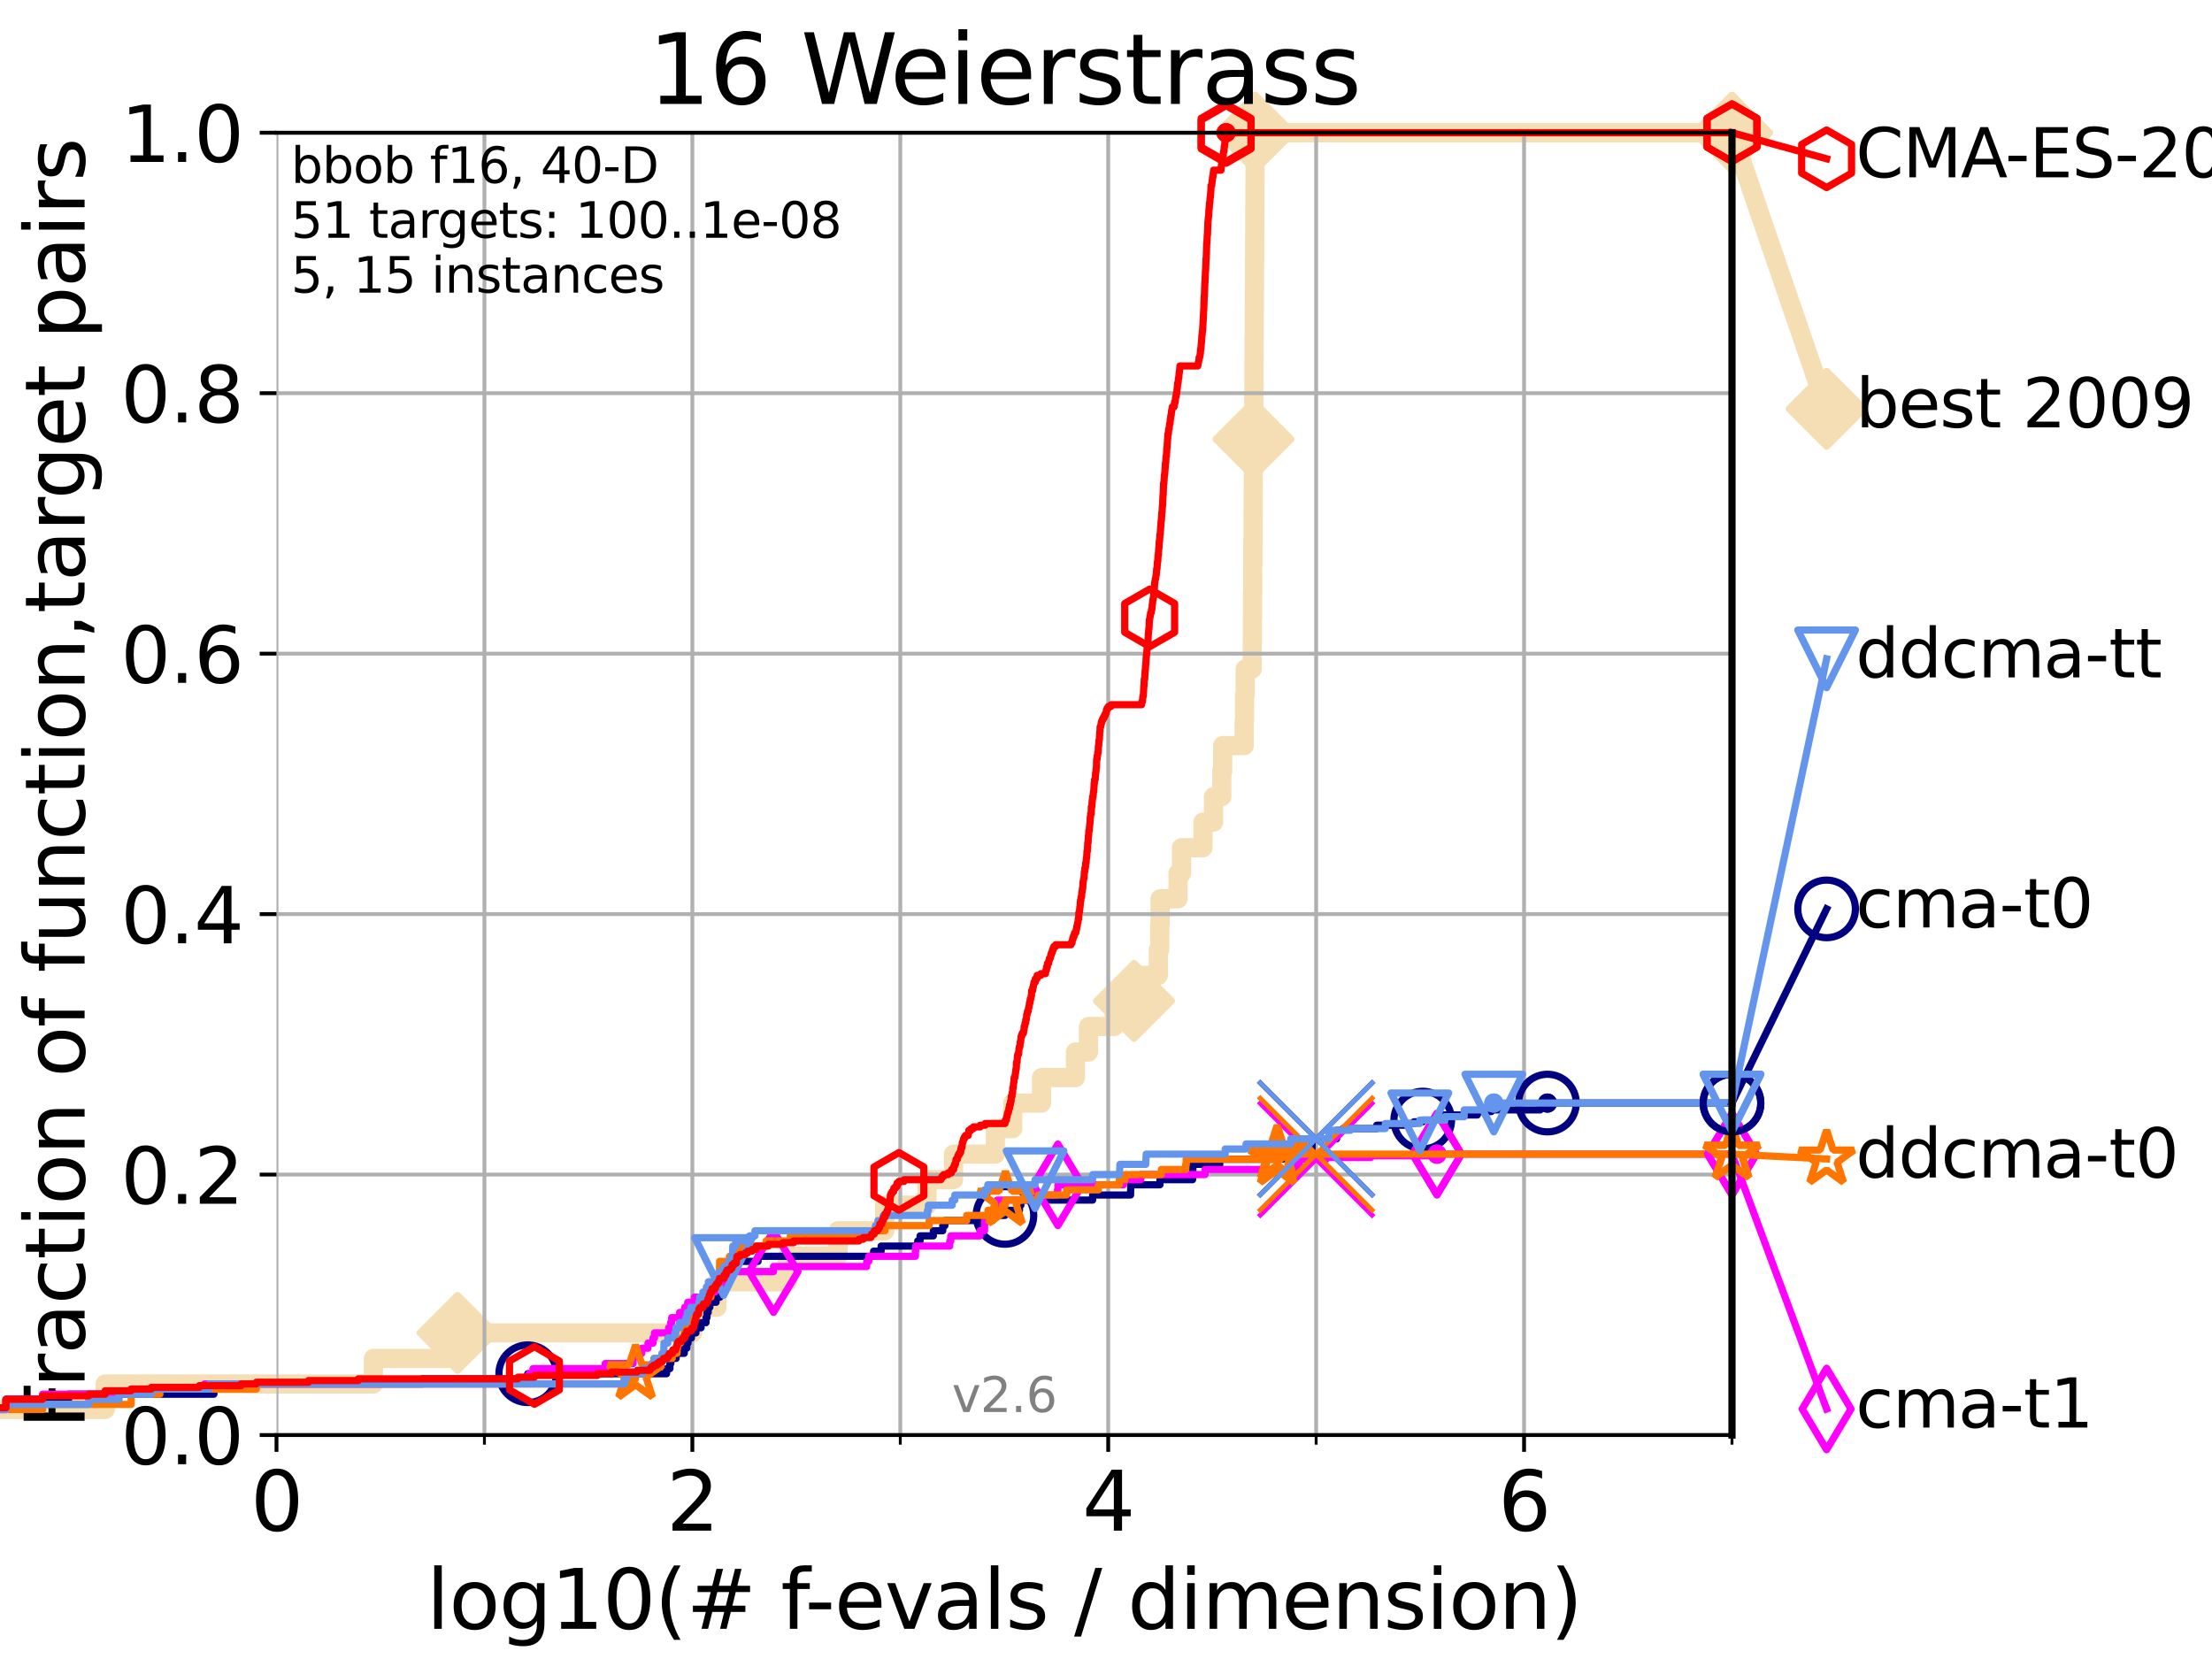 <?xml version="1.0" encoding="utf-8" standalone="no"?>
<!DOCTYPE svg PUBLIC "-//W3C//DTD SVG 1.1//EN"
  "http://www.w3.org/Graphics/SVG/1.1/DTD/svg11.dtd">
<svg xmlns:xlink="http://www.w3.org/1999/xlink" width="460.8pt" height="345.6pt" viewBox="0 0 460.8 345.6" xmlns="http://www.w3.org/2000/svg" version="1.1">
 <defs>
  <style type="text/css">*{stroke-linejoin: round; stroke-linecap: butt}</style>
 </defs>
 <g id="figure_1">
  <g id="patch_1">
   <path d="M 0 345.6 
L 460.8 345.6 
L 460.8 0 
L 0 0 
z
" style="fill: #ffffff"/>
  </g>
  <g id="axes_1">
   <g id="patch_2">
    <path d="M 57.6 298.944 
L 360.806 298.944 
L 360.806 27.648 
L 57.6 27.648 
z
" style="fill: #ffffff"/>
   </g>
   <g id="line2d_1">
    <path d="M -1 293.624 
L 21.912 293.624 
L 21.912 288.305 
L 77.79 288.305 
L 77.79 282.985 
L 95.314 282.985 
L 95.314 277.666 
L 144.277 277.666 
L 144.277 272.346 
L 149.324 272.346 
L 149.324 267.027 
L 164.044 267.027 
L 164.044 261.707 
L 174.572 261.707 
L 174.572 256.388 
L 184.303 256.388 
L 184.303 251.068 
L 193.108 251.068 
L 193.108 245.749 
L 198.635 245.749 
L 198.635 240.429 
L 207.349 240.429 
L 207.349 235.11 
L 210.967 235.11 
L 210.967 229.79 
L 216.971 229.79 
L 216.971 224.471 
L 224.036 224.471 
L 224.036 219.151 
L 226.749 219.151 
L 226.749 213.832 
L 232.116 213.832 
L 232.116 208.512 
L 236.235 208.512 
L 236.235 203.192 
L 241.305 203.192 
L 241.305 197.873 
L 241.588 197.873 
L 241.588 192.553 
L 241.677 192.553 
L 241.677 187.234 
L 245.401 187.234 
L 245.401 181.914 
L 246.13 181.914 
L 246.13 176.595 
L 250.596 176.595 
L 250.596 171.275 
L 252.795 171.275 
L 252.795 165.956 
L 254.519 165.956 
L 254.519 160.636 
L 254.707 160.636 
L 254.707 155.317 
L 259.182 155.317 
L 259.182 149.997 
L 259.272 149.997 
L 259.272 144.678 
L 259.401 144.678 
L 259.401 139.358 
L 260.854 139.358 
L 260.854 134.039 
L 260.888 134.039 
L 260.888 128.719 
L 260.927 128.719 
L 260.927 123.4 
L 260.963 123.4 
L 260.963 118.08 
L 260.996 118.08 
L 260.996 112.76 
L 261.026 112.76 
L 261.026 107.441 
L 261.063 107.441 
L 261.063 102.121 
L 261.092 102.121 
L 261.092 96.802 
L 261.127 96.802 
L 261.127 91.482 
L 261.157 91.482 
L 261.157 86.163 
L 261.189 86.163 
L 261.189 80.843 
L 261.222 80.843 
L 261.222 75.524 
L 261.246 75.524 
L 261.246 70.204 
L 261.282 70.204 
L 261.282 64.885 
L 261.313 64.885 
L 261.313 59.565 
L 261.339 59.565 
L 261.339 54.246 
L 261.367 54.246 
L 261.367 48.926 
L 261.392 48.926 
L 261.392 43.607 
L 261.415 43.607 
L 261.415 38.287 
L 261.441 38.287 
L 261.441 32.968 
L 261.464 32.968 
L 261.464 27.648 
L 360.806 27.648 
" style="fill: none; stroke: #f5deb3; stroke-width: 4; stroke-linecap: square"/>
   </g>
   <g id="line2d_2">
    <defs>
     <path id="m034023fdf8" d="M -0 7.778 
L 7.778 0 
L 0 -7.778 
L -7.778 -0 
z
" style="stroke: #f5deb3; stroke-width: 1.5; stroke-linejoin: miter"/>
    </defs>
    <g>
     <use xlink:href="#m034023fdf8" x="95.314" y="277.666" style="fill: #f5deb3; stroke: #f5deb3; stroke-width: 1.5; stroke-linejoin: miter"/>
     <use xlink:href="#m034023fdf8" x="236.235" y="208.512" style="fill: #f5deb3; stroke: #f5deb3; stroke-width: 1.5; stroke-linejoin: miter"/>
     <use xlink:href="#m034023fdf8" x="261.127" y="91.482" style="fill: #f5deb3; stroke: #f5deb3; stroke-width: 1.5; stroke-linejoin: miter"/>
     <use xlink:href="#m034023fdf8" x="261.464" y="27.648" style="fill: #f5deb3; stroke: #f5deb3; stroke-width: 1.5; stroke-linejoin: miter"/>
     <use xlink:href="#m034023fdf8" x="261.464" y="27.648" style="fill: #f5deb3; stroke: #f5deb3; stroke-width: 1.5; stroke-linejoin: miter"/>
     <use xlink:href="#m034023fdf8" x="360.806" y="27.648" style="fill: #f5deb3; stroke: #f5deb3; stroke-width: 1.5; stroke-linejoin: miter"/>
    </g>
   </g>
   <g id="line2d_3">
    <path style="fill: none; stroke: #f5deb3; stroke-width: 4; stroke-linecap: square"/>
    <g/>
   </g>
   <g id="line2d_4">
    <path d="M 360.806 27.648 
L 380.515 85.163 
" style="fill: none; stroke: #f5deb3; stroke-width: 4; stroke-linecap: square"/>
    <g>
     <use xlink:href="#m034023fdf8" x="360.806" y="27.648" style="fill: #f5deb3; stroke: #f5deb3; stroke-width: 1.5; stroke-linejoin: miter"/>
     <use xlink:href="#m034023fdf8" x="380.515" y="85.163" style="fill: #f5deb3; stroke: #f5deb3; stroke-width: 1.5; stroke-linejoin: miter"/>
    </g>
   </g>
   <g id="matplotlib.axis_1">
    <g id="xtick_1">
     <g id="line2d_5">
      <path d="M 57.6 298.944 
L 57.6 27.648 
" clip-path="url(#p8ddab2cfc3)" style="fill: none; stroke: #b0b0b0; stroke-width: 0.8; stroke-linecap: square"/>
     </g>
     <g id="line2d_6">
      <defs>
       <path id="m58d1eb87ce" d="M 0 0 
L 0 3.5 
" style="stroke: #000000; stroke-width: 0.8"/>
      </defs>
      <g>
       <use xlink:href="#m58d1eb87ce" x="57.6" y="298.944" style="stroke: #000000; stroke-width: 0.8"/>
      </g>
     </g>
     <g id="text_1">
      <!-- 0 -->
      <g transform="translate(52.192 318.861)scale(0.17 -0.17)">
       <defs>
        <path id="DejaVuSans-30" d="M 2034 4250 
Q 1547 4250 1301 3770 
Q 1056 3291 1056 2328 
Q 1056 1369 1301 889 
Q 1547 409 2034 409 
Q 2525 409 2770 889 
Q 3016 1369 3016 2328 
Q 3016 3291 2770 3770 
Q 2525 4250 2034 4250 
z
M 2034 4750 
Q 2819 4750 3233 4129 
Q 3647 3509 3647 2328 
Q 3647 1150 3233 529 
Q 2819 -91 2034 -91 
Q 1250 -91 836 529 
Q 422 1150 422 2328 
Q 422 3509 836 4129 
Q 1250 4750 2034 4750 
z
" transform="scale(0.016)"/>
       </defs>
       <use xlink:href="#DejaVuSans-30"/>
      </g>
     </g>
    </g>
    <g id="xtick_2">
     <g id="line2d_7">
      <path d="M 144.23 298.944 
L 144.23 27.648 
" clip-path="url(#p8ddab2cfc3)" style="fill: none; stroke: #b0b0b0; stroke-width: 0.8; stroke-linecap: square"/>
     </g>
     <g id="line2d_8">
      <g>
       <use xlink:href="#m58d1eb87ce" x="144.23" y="298.944" style="stroke: #000000; stroke-width: 0.8"/>
      </g>
     </g>
     <g id="text_2">
      <!-- 2 -->
      <g transform="translate(138.822 318.861)scale(0.17 -0.17)">
       <defs>
        <path id="DejaVuSans-32" d="M 1228 531 
L 3431 531 
L 3431 0 
L 469 0 
L 469 531 
Q 828 903 1448 1529 
Q 2069 2156 2228 2338 
Q 2531 2678 2651 2914 
Q 2772 3150 2772 3378 
Q 2772 3750 2511 3984 
Q 2250 4219 1831 4219 
Q 1534 4219 1204 4116 
Q 875 4013 500 3803 
L 500 4441 
Q 881 4594 1212 4672 
Q 1544 4750 1819 4750 
Q 2544 4750 2975 4387 
Q 3406 4025 3406 3419 
Q 3406 3131 3298 2873 
Q 3191 2616 2906 2266 
Q 2828 2175 2409 1742 
Q 1991 1309 1228 531 
z
" transform="scale(0.016)"/>
       </defs>
       <use xlink:href="#DejaVuSans-32"/>
      </g>
     </g>
    </g>
    <g id="xtick_3">
     <g id="line2d_9">
      <path d="M 230.861 298.944 
L 230.861 27.648 
" clip-path="url(#p8ddab2cfc3)" style="fill: none; stroke: #b0b0b0; stroke-width: 0.8; stroke-linecap: square"/>
     </g>
     <g id="line2d_10">
      <g>
       <use xlink:href="#m58d1eb87ce" x="230.861" y="298.944" style="stroke: #000000; stroke-width: 0.8"/>
      </g>
     </g>
     <g id="text_3">
      <!-- 4 -->
      <g transform="translate(225.453 318.861)scale(0.17 -0.17)">
       <defs>
        <path id="DejaVuSans-34" d="M 2419 4116 
L 825 1625 
L 2419 1625 
L 2419 4116 
z
M 2253 4666 
L 3047 4666 
L 3047 1625 
L 3713 1625 
L 3713 1100 
L 3047 1100 
L 3047 0 
L 2419 0 
L 2419 1100 
L 313 1100 
L 313 1709 
L 2253 4666 
z
" transform="scale(0.016)"/>
       </defs>
       <use xlink:href="#DejaVuSans-34"/>
      </g>
     </g>
    </g>
    <g id="xtick_4">
     <g id="line2d_11">
      <path d="M 317.491 298.944 
L 317.491 27.648 
" clip-path="url(#p8ddab2cfc3)" style="fill: none; stroke: #b0b0b0; stroke-width: 0.8; stroke-linecap: square"/>
     </g>
     <g id="line2d_12">
      <g>
       <use xlink:href="#m58d1eb87ce" x="317.491" y="298.944" style="stroke: #000000; stroke-width: 0.8"/>
      </g>
     </g>
     <g id="text_4">
      <!-- 6 -->
      <g transform="translate(312.083 318.861)scale(0.17 -0.17)">
       <defs>
        <path id="DejaVuSans-36" d="M 2113 2584 
Q 1688 2584 1439 2293 
Q 1191 2003 1191 1497 
Q 1191 994 1439 701 
Q 1688 409 2113 409 
Q 2538 409 2786 701 
Q 3034 994 3034 1497 
Q 3034 2003 2786 2293 
Q 2538 2584 2113 2584 
z
M 3366 4563 
L 3366 3988 
Q 3128 4100 2886 4159 
Q 2644 4219 2406 4219 
Q 1781 4219 1451 3797 
Q 1122 3375 1075 2522 
Q 1259 2794 1537 2939 
Q 1816 3084 2150 3084 
Q 2853 3084 3261 2657 
Q 3669 2231 3669 1497 
Q 3669 778 3244 343 
Q 2819 -91 2113 -91 
Q 1303 -91 875 529 
Q 447 1150 447 2328 
Q 447 3434 972 4092 
Q 1497 4750 2381 4750 
Q 2619 4750 2861 4703 
Q 3103 4656 3366 4563 
z
" transform="scale(0.016)"/>
       </defs>
       <use xlink:href="#DejaVuSans-36"/>
      </g>
     </g>
    </g>
    <g id="xtick_5">
     <g id="line2d_13">
      <path d="M 100.915 298.944 
L 100.915 27.648 
" clip-path="url(#p8ddab2cfc3)" style="fill: none; stroke: #b0b0b0; stroke-width: 0.8; stroke-linecap: square"/>
     </g>
     <g id="line2d_14">
      <defs>
       <path id="m1c16e119b9" d="M 0 0 
L 0 2 
" style="stroke: #000000; stroke-width: 0.6"/>
      </defs>
      <g>
       <use xlink:href="#m1c16e119b9" x="100.915" y="298.944" style="stroke: #000000; stroke-width: 0.6"/>
      </g>
     </g>
    </g>
    <g id="xtick_6">
     <g id="line2d_15">
      <path d="M 187.546 298.944 
L 187.546 27.648 
" clip-path="url(#p8ddab2cfc3)" style="fill: none; stroke: #b0b0b0; stroke-width: 0.8; stroke-linecap: square"/>
     </g>
     <g id="line2d_16">
      <g>
       <use xlink:href="#m1c16e119b9" x="187.546" y="298.944" style="stroke: #000000; stroke-width: 0.6"/>
      </g>
     </g>
    </g>
    <g id="xtick_7">
     <g id="line2d_17">
      <path d="M 274.176 298.944 
L 274.176 27.648 
" clip-path="url(#p8ddab2cfc3)" style="fill: none; stroke: #b0b0b0; stroke-width: 0.8; stroke-linecap: square"/>
     </g>
     <g id="line2d_18">
      <g>
       <use xlink:href="#m1c16e119b9" x="274.176" y="298.944" style="stroke: #000000; stroke-width: 0.6"/>
      </g>
     </g>
    </g>
    <g id="xtick_8">
     <g id="line2d_19">
      <path d="M 360.806 298.944 
L 360.806 27.648 
" clip-path="url(#p8ddab2cfc3)" style="fill: none; stroke: #b0b0b0; stroke-width: 0.8; stroke-linecap: square"/>
     </g>
     <g id="line2d_20">
      <g>
       <use xlink:href="#m1c16e119b9" x="360.806" y="298.944" style="stroke: #000000; stroke-width: 0.6"/>
      </g>
     </g>
    </g>
    <g id="text_5">
     <!-- log10(# f-evals / dimension) -->
     <g transform="translate(88.823 339.314)scale(0.17 -0.17)">
      <defs>
       <path id="DejaVuSans-6c" d="M 603 4863 
L 1178 4863 
L 1178 0 
L 603 0 
L 603 4863 
z
" transform="scale(0.016)"/>
       <path id="DejaVuSans-6f" d="M 1959 3097 
Q 1497 3097 1228 2736 
Q 959 2375 959 1747 
Q 959 1119 1226 758 
Q 1494 397 1959 397 
Q 2419 397 2687 759 
Q 2956 1122 2956 1747 
Q 2956 2369 2687 2733 
Q 2419 3097 1959 3097 
z
M 1959 3584 
Q 2709 3584 3137 3096 
Q 3566 2609 3566 1747 
Q 3566 888 3137 398 
Q 2709 -91 1959 -91 
Q 1206 -91 779 398 
Q 353 888 353 1747 
Q 353 2609 779 3096 
Q 1206 3584 1959 3584 
z
" transform="scale(0.016)"/>
       <path id="DejaVuSans-67" d="M 2906 1791 
Q 2906 2416 2648 2759 
Q 2391 3103 1925 3103 
Q 1463 3103 1205 2759 
Q 947 2416 947 1791 
Q 947 1169 1205 825 
Q 1463 481 1925 481 
Q 2391 481 2648 825 
Q 2906 1169 2906 1791 
z
M 3481 434 
Q 3481 -459 3084 -895 
Q 2688 -1331 1869 -1331 
Q 1566 -1331 1297 -1286 
Q 1028 -1241 775 -1147 
L 775 -588 
Q 1028 -725 1275 -790 
Q 1522 -856 1778 -856 
Q 2344 -856 2625 -561 
Q 2906 -266 2906 331 
L 2906 616 
Q 2728 306 2450 153 
Q 2172 0 1784 0 
Q 1141 0 747 490 
Q 353 981 353 1791 
Q 353 2603 747 3093 
Q 1141 3584 1784 3584 
Q 2172 3584 2450 3431 
Q 2728 3278 2906 2969 
L 2906 3500 
L 3481 3500 
L 3481 434 
z
" transform="scale(0.016)"/>
       <path id="DejaVuSans-31" d="M 794 531 
L 1825 531 
L 1825 4091 
L 703 3866 
L 703 4441 
L 1819 4666 
L 2450 4666 
L 2450 531 
L 3481 531 
L 3481 0 
L 794 0 
L 794 531 
z
" transform="scale(0.016)"/>
       <path id="DejaVuSans-28" d="M 1984 4856 
Q 1566 4138 1362 3434 
Q 1159 2731 1159 2009 
Q 1159 1288 1364 580 
Q 1569 -128 1984 -844 
L 1484 -844 
Q 1016 -109 783 600 
Q 550 1309 550 2009 
Q 550 2706 781 3412 
Q 1013 4119 1484 4856 
L 1984 4856 
z
" transform="scale(0.016)"/>
       <path id="DejaVuSans-23" d="M 3272 2816 
L 2363 2816 
L 2100 1772 
L 3016 1772 
L 3272 2816 
z
M 2803 4594 
L 2478 3297 
L 3391 3297 
L 3719 4594 
L 4219 4594 
L 3897 3297 
L 4872 3297 
L 4872 2816 
L 3775 2816 
L 3519 1772 
L 4513 1772 
L 4513 1294 
L 3397 1294 
L 3072 0 
L 2572 0 
L 2894 1294 
L 1978 1294 
L 1656 0 
L 1153 0 
L 1478 1294 
L 494 1294 
L 494 1772 
L 1594 1772 
L 1856 2816 
L 850 2816 
L 850 3297 
L 1978 3297 
L 2297 4594 
L 2803 4594 
z
" transform="scale(0.016)"/>
       <path id="DejaVuSans-20" transform="scale(0.016)"/>
       <path id="DejaVuSans-66" d="M 2375 4863 
L 2375 4384 
L 1825 4384 
Q 1516 4384 1395 4259 
Q 1275 4134 1275 3809 
L 1275 3500 
L 2222 3500 
L 2222 3053 
L 1275 3053 
L 1275 0 
L 697 0 
L 697 3053 
L 147 3053 
L 147 3500 
L 697 3500 
L 697 3744 
Q 697 4328 969 4595 
Q 1241 4863 1831 4863 
L 2375 4863 
z
" transform="scale(0.016)"/>
       <path id="DejaVuSans-2d" d="M 313 2009 
L 1997 2009 
L 1997 1497 
L 313 1497 
L 313 2009 
z
" transform="scale(0.016)"/>
       <path id="DejaVuSans-65" d="M 3597 1894 
L 3597 1613 
L 953 1613 
Q 991 1019 1311 708 
Q 1631 397 2203 397 
Q 2534 397 2845 478 
Q 3156 559 3463 722 
L 3463 178 
Q 3153 47 2828 -22 
Q 2503 -91 2169 -91 
Q 1331 -91 842 396 
Q 353 884 353 1716 
Q 353 2575 817 3079 
Q 1281 3584 2069 3584 
Q 2775 3584 3186 3129 
Q 3597 2675 3597 1894 
z
M 3022 2063 
Q 3016 2534 2758 2815 
Q 2500 3097 2075 3097 
Q 1594 3097 1305 2825 
Q 1016 2553 972 2059 
L 3022 2063 
z
" transform="scale(0.016)"/>
       <path id="DejaVuSans-76" d="M 191 3500 
L 800 3500 
L 1894 563 
L 2988 3500 
L 3597 3500 
L 2284 0 
L 1503 0 
L 191 3500 
z
" transform="scale(0.016)"/>
       <path id="DejaVuSans-61" d="M 2194 1759 
Q 1497 1759 1228 1600 
Q 959 1441 959 1056 
Q 959 750 1161 570 
Q 1363 391 1709 391 
Q 2188 391 2477 730 
Q 2766 1069 2766 1631 
L 2766 1759 
L 2194 1759 
z
M 3341 1997 
L 3341 0 
L 2766 0 
L 2766 531 
Q 2569 213 2275 61 
Q 1981 -91 1556 -91 
Q 1019 -91 701 211 
Q 384 513 384 1019 
Q 384 1609 779 1909 
Q 1175 2209 1959 2209 
L 2766 2209 
L 2766 2266 
Q 2766 2663 2505 2880 
Q 2244 3097 1772 3097 
Q 1472 3097 1187 3025 
Q 903 2953 641 2809 
L 641 3341 
Q 956 3463 1253 3523 
Q 1550 3584 1831 3584 
Q 2591 3584 2966 3190 
Q 3341 2797 3341 1997 
z
" transform="scale(0.016)"/>
       <path id="DejaVuSans-73" d="M 2834 3397 
L 2834 2853 
Q 2591 2978 2328 3040 
Q 2066 3103 1784 3103 
Q 1356 3103 1142 2972 
Q 928 2841 928 2578 
Q 928 2378 1081 2264 
Q 1234 2150 1697 2047 
L 1894 2003 
Q 2506 1872 2764 1633 
Q 3022 1394 3022 966 
Q 3022 478 2636 193 
Q 2250 -91 1575 -91 
Q 1294 -91 989 -36 
Q 684 19 347 128 
L 347 722 
Q 666 556 975 473 
Q 1284 391 1588 391 
Q 1994 391 2212 530 
Q 2431 669 2431 922 
Q 2431 1156 2273 1281 
Q 2116 1406 1581 1522 
L 1381 1569 
Q 847 1681 609 1914 
Q 372 2147 372 2553 
Q 372 3047 722 3315 
Q 1072 3584 1716 3584 
Q 2034 3584 2315 3537 
Q 2597 3491 2834 3397 
z
" transform="scale(0.016)"/>
       <path id="DejaVuSans-2f" d="M 1625 4666 
L 2156 4666 
L 531 -594 
L 0 -594 
L 1625 4666 
z
" transform="scale(0.016)"/>
       <path id="DejaVuSans-64" d="M 2906 2969 
L 2906 4863 
L 3481 4863 
L 3481 0 
L 2906 0 
L 2906 525 
Q 2725 213 2448 61 
Q 2172 -91 1784 -91 
Q 1150 -91 751 415 
Q 353 922 353 1747 
Q 353 2572 751 3078 
Q 1150 3584 1784 3584 
Q 2172 3584 2448 3432 
Q 2725 3281 2906 2969 
z
M 947 1747 
Q 947 1113 1208 752 
Q 1469 391 1925 391 
Q 2381 391 2643 752 
Q 2906 1113 2906 1747 
Q 2906 2381 2643 2742 
Q 2381 3103 1925 3103 
Q 1469 3103 1208 2742 
Q 947 2381 947 1747 
z
" transform="scale(0.016)"/>
       <path id="DejaVuSans-69" d="M 603 3500 
L 1178 3500 
L 1178 0 
L 603 0 
L 603 3500 
z
M 603 4863 
L 1178 4863 
L 1178 4134 
L 603 4134 
L 603 4863 
z
" transform="scale(0.016)"/>
       <path id="DejaVuSans-6d" d="M 3328 2828 
Q 3544 3216 3844 3400 
Q 4144 3584 4550 3584 
Q 5097 3584 5394 3201 
Q 5691 2819 5691 2113 
L 5691 0 
L 5113 0 
L 5113 2094 
Q 5113 2597 4934 2840 
Q 4756 3084 4391 3084 
Q 3944 3084 3684 2787 
Q 3425 2491 3425 1978 
L 3425 0 
L 2847 0 
L 2847 2094 
Q 2847 2600 2669 2842 
Q 2491 3084 2119 3084 
Q 1678 3084 1418 2786 
Q 1159 2488 1159 1978 
L 1159 0 
L 581 0 
L 581 3500 
L 1159 3500 
L 1159 2956 
Q 1356 3278 1631 3431 
Q 1906 3584 2284 3584 
Q 2666 3584 2933 3390 
Q 3200 3197 3328 2828 
z
" transform="scale(0.016)"/>
       <path id="DejaVuSans-6e" d="M 3513 2113 
L 3513 0 
L 2938 0 
L 2938 2094 
Q 2938 2591 2744 2837 
Q 2550 3084 2163 3084 
Q 1697 3084 1428 2787 
Q 1159 2491 1159 1978 
L 1159 0 
L 581 0 
L 581 3500 
L 1159 3500 
L 1159 2956 
Q 1366 3272 1645 3428 
Q 1925 3584 2291 3584 
Q 2894 3584 3203 3211 
Q 3513 2838 3513 2113 
z
" transform="scale(0.016)"/>
       <path id="DejaVuSans-29" d="M 513 4856 
L 1013 4856 
Q 1481 4119 1714 3412 
Q 1947 2706 1947 2009 
Q 1947 1309 1714 600 
Q 1481 -109 1013 -844 
L 513 -844 
Q 928 -128 1133 580 
Q 1338 1288 1338 2009 
Q 1338 2731 1133 3434 
Q 928 4138 513 4856 
z
" transform="scale(0.016)"/>
      </defs>
      <use xlink:href="#DejaVuSans-6c"/>
      <use xlink:href="#DejaVuSans-6f" x="27.783"/>
      <use xlink:href="#DejaVuSans-67" x="88.965"/>
      <use xlink:href="#DejaVuSans-31" x="152.441"/>
      <use xlink:href="#DejaVuSans-30" x="216.064"/>
      <use xlink:href="#DejaVuSans-28" x="279.688"/>
      <use xlink:href="#DejaVuSans-23" x="318.701"/>
      <use xlink:href="#DejaVuSans-20" x="402.49"/>
      <use xlink:href="#DejaVuSans-66" x="434.277"/>
      <use xlink:href="#DejaVuSans-2d" x="463.982"/>
      <use xlink:href="#DejaVuSans-65" x="500.066"/>
      <use xlink:href="#DejaVuSans-76" x="561.59"/>
      <use xlink:href="#DejaVuSans-61" x="620.77"/>
      <use xlink:href="#DejaVuSans-6c" x="682.049"/>
      <use xlink:href="#DejaVuSans-73" x="709.832"/>
      <use xlink:href="#DejaVuSans-20" x="761.932"/>
      <use xlink:href="#DejaVuSans-2f" x="793.719"/>
      <use xlink:href="#DejaVuSans-20" x="827.41"/>
      <use xlink:href="#DejaVuSans-64" x="859.197"/>
      <use xlink:href="#DejaVuSans-69" x="922.674"/>
      <use xlink:href="#DejaVuSans-6d" x="950.457"/>
      <use xlink:href="#DejaVuSans-65" x="1047.869"/>
      <use xlink:href="#DejaVuSans-6e" x="1109.393"/>
      <use xlink:href="#DejaVuSans-73" x="1172.771"/>
      <use xlink:href="#DejaVuSans-69" x="1224.871"/>
      <use xlink:href="#DejaVuSans-6f" x="1252.654"/>
      <use xlink:href="#DejaVuSans-6e" x="1313.836"/>
      <use xlink:href="#DejaVuSans-29" x="1377.215"/>
     </g>
    </g>
   </g>
   <g id="matplotlib.axis_2">
    <g id="ytick_1">
     <g id="line2d_21">
      <path d="M 57.6 298.944 
L 360.806 298.944 
" clip-path="url(#p8ddab2cfc3)" style="fill: none; stroke: #b0b0b0; stroke-width: 0.8; stroke-linecap: square"/>
     </g>
     <g id="line2d_22">
      <defs>
       <path id="m8497492cc5" d="M 0 0 
L -3.5 0 
" style="stroke: #000000; stroke-width: 0.8"/>
      </defs>
      <g>
       <use xlink:href="#m8497492cc5" x="57.6" y="298.944" style="stroke: #000000; stroke-width: 0.8"/>
      </g>
     </g>
     <g id="text_6">
      <!-- 0.0 -->
      <g transform="translate(25.155 305.023)scale(0.16 -0.16)">
       <defs>
        <path id="DejaVuSans-2e" d="M 684 794 
L 1344 794 
L 1344 0 
L 684 0 
L 684 794 
z
" transform="scale(0.016)"/>
       </defs>
       <use xlink:href="#DejaVuSans-30"/>
       <use xlink:href="#DejaVuSans-2e" x="63.623"/>
       <use xlink:href="#DejaVuSans-30" x="95.41"/>
      </g>
     </g>
    </g>
    <g id="ytick_2">
     <g id="line2d_23">
      <path d="M 57.6 244.685 
L 360.806 244.685 
" clip-path="url(#p8ddab2cfc3)" style="fill: none; stroke: #b0b0b0; stroke-width: 0.8; stroke-linecap: square"/>
     </g>
     <g id="line2d_24">
      <g>
       <use xlink:href="#m8497492cc5" x="57.6" y="244.685" style="stroke: #000000; stroke-width: 0.8"/>
      </g>
     </g>
     <g id="text_7">
      <!-- 0.2 -->
      <g transform="translate(25.155 250.764)scale(0.16 -0.16)">
       <use xlink:href="#DejaVuSans-30"/>
       <use xlink:href="#DejaVuSans-2e" x="63.623"/>
       <use xlink:href="#DejaVuSans-32" x="95.41"/>
      </g>
     </g>
    </g>
    <g id="ytick_3">
     <g id="line2d_25">
      <path d="M 57.6 190.426 
L 360.806 190.426 
" clip-path="url(#p8ddab2cfc3)" style="fill: none; stroke: #b0b0b0; stroke-width: 0.8; stroke-linecap: square"/>
     </g>
     <g id="line2d_26">
      <g>
       <use xlink:href="#m8497492cc5" x="57.6" y="190.426" style="stroke: #000000; stroke-width: 0.8"/>
      </g>
     </g>
     <g id="text_8">
      <!-- 0.4 -->
      <g transform="translate(25.155 196.504)scale(0.16 -0.16)">
       <use xlink:href="#DejaVuSans-30"/>
       <use xlink:href="#DejaVuSans-2e" x="63.623"/>
       <use xlink:href="#DejaVuSans-34" x="95.41"/>
      </g>
     </g>
    </g>
    <g id="ytick_4">
     <g id="line2d_27">
      <path d="M 57.6 136.166 
L 360.806 136.166 
" clip-path="url(#p8ddab2cfc3)" style="fill: none; stroke: #b0b0b0; stroke-width: 0.8; stroke-linecap: square"/>
     </g>
     <g id="line2d_28">
      <g>
       <use xlink:href="#m8497492cc5" x="57.6" y="136.166" style="stroke: #000000; stroke-width: 0.8"/>
      </g>
     </g>
     <g id="text_9">
      <!-- 0.6 -->
      <g transform="translate(25.155 142.245)scale(0.16 -0.16)">
       <use xlink:href="#DejaVuSans-30"/>
       <use xlink:href="#DejaVuSans-2e" x="63.623"/>
       <use xlink:href="#DejaVuSans-36" x="95.41"/>
      </g>
     </g>
    </g>
    <g id="ytick_5">
     <g id="line2d_29">
      <path d="M 57.6 81.907 
L 360.806 81.907 
" clip-path="url(#p8ddab2cfc3)" style="fill: none; stroke: #b0b0b0; stroke-width: 0.8; stroke-linecap: square"/>
     </g>
     <g id="line2d_30">
      <g>
       <use xlink:href="#m8497492cc5" x="57.6" y="81.907" style="stroke: #000000; stroke-width: 0.8"/>
      </g>
     </g>
     <g id="text_10">
      <!-- 0.8 -->
      <g transform="translate(25.155 87.986)scale(0.16 -0.16)">
       <defs>
        <path id="DejaVuSans-38" d="M 2034 2216 
Q 1584 2216 1326 1975 
Q 1069 1734 1069 1313 
Q 1069 891 1326 650 
Q 1584 409 2034 409 
Q 2484 409 2743 651 
Q 3003 894 3003 1313 
Q 3003 1734 2745 1975 
Q 2488 2216 2034 2216 
z
M 1403 2484 
Q 997 2584 770 2862 
Q 544 3141 544 3541 
Q 544 4100 942 4425 
Q 1341 4750 2034 4750 
Q 2731 4750 3128 4425 
Q 3525 4100 3525 3541 
Q 3525 3141 3298 2862 
Q 3072 2584 2669 2484 
Q 3125 2378 3379 2068 
Q 3634 1759 3634 1313 
Q 3634 634 3220 271 
Q 2806 -91 2034 -91 
Q 1263 -91 848 271 
Q 434 634 434 1313 
Q 434 1759 690 2068 
Q 947 2378 1403 2484 
z
M 1172 3481 
Q 1172 3119 1398 2916 
Q 1625 2713 2034 2713 
Q 2441 2713 2670 2916 
Q 2900 3119 2900 3481 
Q 2900 3844 2670 4047 
Q 2441 4250 2034 4250 
Q 1625 4250 1398 4047 
Q 1172 3844 1172 3481 
z
" transform="scale(0.016)"/>
       </defs>
       <use xlink:href="#DejaVuSans-30"/>
       <use xlink:href="#DejaVuSans-2e" x="63.623"/>
       <use xlink:href="#DejaVuSans-38" x="95.41"/>
      </g>
     </g>
    </g>
    <g id="ytick_6">
     <g id="line2d_31">
      <path d="M 57.6 27.648 
L 360.806 27.648 
" clip-path="url(#p8ddab2cfc3)" style="fill: none; stroke: #b0b0b0; stroke-width: 0.8; stroke-linecap: square"/>
     </g>
     <g id="line2d_32">
      <g>
       <use xlink:href="#m8497492cc5" x="57.6" y="27.648" style="stroke: #000000; stroke-width: 0.8"/>
      </g>
     </g>
     <g id="text_11">
      <!-- 1.0 -->
      <g transform="translate(25.155 33.727)scale(0.16 -0.16)">
       <use xlink:href="#DejaVuSans-31"/>
       <use xlink:href="#DejaVuSans-2e" x="63.623"/>
       <use xlink:href="#DejaVuSans-30" x="95.41"/>
      </g>
     </g>
    </g>
    <g id="text_12">
     <!-- Fraction of function,target pairs -->
     <g transform="translate(17.62 297.681)rotate(-90)scale(0.17 -0.17)">
      <defs>
       <path id="DejaVuSans-46" d="M 628 4666 
L 3309 4666 
L 3309 4134 
L 1259 4134 
L 1259 2759 
L 3109 2759 
L 3109 2228 
L 1259 2228 
L 1259 0 
L 628 0 
L 628 4666 
z
" transform="scale(0.016)"/>
       <path id="DejaVuSans-72" d="M 2631 2963 
Q 2534 3019 2420 3045 
Q 2306 3072 2169 3072 
Q 1681 3072 1420 2755 
Q 1159 2438 1159 1844 
L 1159 0 
L 581 0 
L 581 3500 
L 1159 3500 
L 1159 2956 
Q 1341 3275 1631 3429 
Q 1922 3584 2338 3584 
Q 2397 3584 2469 3576 
Q 2541 3569 2628 3553 
L 2631 2963 
z
" transform="scale(0.016)"/>
       <path id="DejaVuSans-63" d="M 3122 3366 
L 3122 2828 
Q 2878 2963 2633 3030 
Q 2388 3097 2138 3097 
Q 1578 3097 1268 2742 
Q 959 2388 959 1747 
Q 959 1106 1268 751 
Q 1578 397 2138 397 
Q 2388 397 2633 464 
Q 2878 531 3122 666 
L 3122 134 
Q 2881 22 2623 -34 
Q 2366 -91 2075 -91 
Q 1284 -91 818 406 
Q 353 903 353 1747 
Q 353 2603 823 3093 
Q 1294 3584 2113 3584 
Q 2378 3584 2631 3529 
Q 2884 3475 3122 3366 
z
" transform="scale(0.016)"/>
       <path id="DejaVuSans-74" d="M 1172 4494 
L 1172 3500 
L 2356 3500 
L 2356 3053 
L 1172 3053 
L 1172 1153 
Q 1172 725 1289 603 
Q 1406 481 1766 481 
L 2356 481 
L 2356 0 
L 1766 0 
Q 1100 0 847 248 
Q 594 497 594 1153 
L 594 3053 
L 172 3053 
L 172 3500 
L 594 3500 
L 594 4494 
L 1172 4494 
z
" transform="scale(0.016)"/>
       <path id="DejaVuSans-75" d="M 544 1381 
L 544 3500 
L 1119 3500 
L 1119 1403 
Q 1119 906 1312 657 
Q 1506 409 1894 409 
Q 2359 409 2629 706 
Q 2900 1003 2900 1516 
L 2900 3500 
L 3475 3500 
L 3475 0 
L 2900 0 
L 2900 538 
Q 2691 219 2414 64 
Q 2138 -91 1772 -91 
Q 1169 -91 856 284 
Q 544 659 544 1381 
z
M 1991 3584 
L 1991 3584 
z
" transform="scale(0.016)"/>
       <path id="DejaVuSans-2c" d="M 750 794 
L 1409 794 
L 1409 256 
L 897 -744 
L 494 -744 
L 750 256 
L 750 794 
z
" transform="scale(0.016)"/>
       <path id="DejaVuSans-70" d="M 1159 525 
L 1159 -1331 
L 581 -1331 
L 581 3500 
L 1159 3500 
L 1159 2969 
Q 1341 3281 1617 3432 
Q 1894 3584 2278 3584 
Q 2916 3584 3314 3078 
Q 3713 2572 3713 1747 
Q 3713 922 3314 415 
Q 2916 -91 2278 -91 
Q 1894 -91 1617 61 
Q 1341 213 1159 525 
z
M 3116 1747 
Q 3116 2381 2855 2742 
Q 2594 3103 2138 3103 
Q 1681 3103 1420 2742 
Q 1159 2381 1159 1747 
Q 1159 1113 1420 752 
Q 1681 391 2138 391 
Q 2594 391 2855 752 
Q 3116 1113 3116 1747 
z
" transform="scale(0.016)"/>
      </defs>
      <use xlink:href="#DejaVuSans-46"/>
      <use xlink:href="#DejaVuSans-72" x="50.27"/>
      <use xlink:href="#DejaVuSans-61" x="91.383"/>
      <use xlink:href="#DejaVuSans-63" x="152.662"/>
      <use xlink:href="#DejaVuSans-74" x="207.643"/>
      <use xlink:href="#DejaVuSans-69" x="246.852"/>
      <use xlink:href="#DejaVuSans-6f" x="274.635"/>
      <use xlink:href="#DejaVuSans-6e" x="335.816"/>
      <use xlink:href="#DejaVuSans-20" x="399.195"/>
      <use xlink:href="#DejaVuSans-6f" x="430.982"/>
      <use xlink:href="#DejaVuSans-66" x="492.164"/>
      <use xlink:href="#DejaVuSans-20" x="527.369"/>
      <use xlink:href="#DejaVuSans-66" x="559.156"/>
      <use xlink:href="#DejaVuSans-75" x="594.361"/>
      <use xlink:href="#DejaVuSans-6e" x="657.74"/>
      <use xlink:href="#DejaVuSans-63" x="721.119"/>
      <use xlink:href="#DejaVuSans-74" x="776.1"/>
      <use xlink:href="#DejaVuSans-69" x="815.309"/>
      <use xlink:href="#DejaVuSans-6f" x="843.092"/>
      <use xlink:href="#DejaVuSans-6e" x="904.273"/>
      <use xlink:href="#DejaVuSans-2c" x="967.652"/>
      <use xlink:href="#DejaVuSans-74" x="999.439"/>
      <use xlink:href="#DejaVuSans-61" x="1038.648"/>
      <use xlink:href="#DejaVuSans-72" x="1099.928"/>
      <use xlink:href="#DejaVuSans-67" x="1139.291"/>
      <use xlink:href="#DejaVuSans-65" x="1202.768"/>
      <use xlink:href="#DejaVuSans-74" x="1264.291"/>
      <use xlink:href="#DejaVuSans-20" x="1303.5"/>
      <use xlink:href="#DejaVuSans-70" x="1335.287"/>
      <use xlink:href="#DejaVuSans-61" x="1398.764"/>
      <use xlink:href="#DejaVuSans-69" x="1460.043"/>
      <use xlink:href="#DejaVuSans-72" x="1487.826"/>
      <use xlink:href="#DejaVuSans-73" x="1528.939"/>
     </g>
    </g>
   </g>
   <g id="line2d_33">
    <defs>
     <path id="m427a28bb0c" d="M 0 1.5 
C 0.398 1.5 0.779 1.342 1.061 1.061 
C 1.342 0.779 1.5 0.398 1.5 0 
C 1.5 -0.398 1.342 -0.779 1.061 -1.061 
C 0.779 -1.342 0.398 -1.5 0 -1.5 
C -0.398 -1.5 -0.779 -1.342 -1.061 -1.061 
C -1.342 -0.779 -1.5 -0.398 -1.5 0 
C -1.5 0.398 -1.342 0.779 -1.061 1.061 
C -0.779 1.342 -0.398 1.5 0 1.5 
z
" style="stroke: #f5deb3"/>
    </defs>
    <g>
     <use xlink:href="#m427a28bb0c" x="261.464" y="27.648" style="fill: #f5deb3; stroke: #f5deb3"/>
     <use xlink:href="#m427a28bb0c" x="261.464" y="27.648" style="fill: #f5deb3; stroke: #f5deb3"/>
    </g>
   </g>
   <g id="line2d_34">
    <defs>
     <path id="m9a9aebf0ce" d="M 0 1.5 
C 0.398 1.5 0.779 1.342 1.061 1.061 
C 1.342 0.779 1.5 0.398 1.5 0 
C 1.5 -0.398 1.342 -0.779 1.061 -1.061 
C 0.779 -1.342 0.398 -1.5 0 -1.5 
C -0.398 -1.5 -0.779 -1.342 -1.061 -1.061 
C -1.342 -0.779 -1.5 -0.398 -1.5 0 
C -1.5 0.398 -1.342 0.779 -1.061 1.061 
C -0.779 1.342 -0.398 1.5 0 1.5 
z
" style="stroke: #000080"/>
    </defs>
    <g>
     <use xlink:href="#m9a9aebf0ce" x="322.363" y="229.79" style="fill: #000080; stroke: #000080"/>
     <use xlink:href="#m9a9aebf0ce" x="322.363" y="229.79" style="fill: #000080; stroke: #000080"/>
    </g>
   </g>
   <g id="line2d_35">
    <path d="M -1 293.624 
L 1.246 293.624 
L 1.246 291.497 
L 14.285 291.497 
L 14.285 290.433 
L 44.561 290.433 
L 44.561 289.369 
L 52.805 289.369 
L 52.805 288.305 
L 87.97 288.305 
L 87.97 287.241 
L 109.932 287.241 
L 109.932 286.177 
L 138.856 286.177 
L 138.856 285.113 
L 139.55 285.113 
L 139.55 284.049 
L 139.748 284.049 
L 139.748 282.985 
L 140.855 282.985 
L 140.855 281.922 
L 142.544 281.922 
L 142.544 280.858 
L 143.076 280.858 
L 143.076 279.794 
L 143.33 279.794 
L 143.33 278.73 
L 144.037 278.73 
L 144.037 277.666 
L 144.977 277.666 
L 144.977 276.602 
L 146.049 276.602 
L 146.049 275.538 
L 147.075 275.538 
L 147.075 274.474 
L 147.272 274.474 
L 147.272 273.41 
L 147.53 273.41 
L 147.53 272.346 
L 147.867 272.346 
L 147.867 271.282 
L 149.177 271.282 
L 149.177 270.219 
L 149.987 270.219 
L 149.987 269.155 
L 151.028 269.155 
L 151.028 268.091 
L 151.349 268.091 
L 151.349 267.027 
L 151.589 267.027 
L 151.589 265.963 
L 152.481 265.963 
L 152.481 264.899 
L 153.317 264.899 
L 153.41 262.771 
L 157.921 262.771 
L 157.921 261.707 
L 181.988 261.707 
L 181.988 260.643 
L 183.553 260.643 
L 183.553 259.579 
L 191.169 259.579 
L 191.169 258.516 
L 191.667 258.516 
L 191.667 257.452 
L 194.436 257.452 
L 194.436 256.388 
L 196.396 256.388 
L 196.396 255.324 
L 196.844 255.324 
L 196.844 254.26 
L 206.785 254.26 
L 206.785 253.196 
L 209.347 253.196 
L 209.347 252.132 
L 212.375 252.132 
L 212.375 251.068 
L 212.669 251.068 
L 212.669 250.004 
L 227.612 250.004 
L 227.612 248.94 
L 235.524 248.94 
L 235.553 246.813 
L 241.64 246.813 
L 241.64 245.749 
L 248.436 245.749 
L 248.525 242.557 
L 254.107 242.557 
L 254.107 241.493 
L 267.183 241.493 
L 267.183 240.429 
L 269.487 240.429 
L 269.487 239.365 
L 273.322 239.365 
L 273.332 237.237 
L 278.445 237.237 
L 278.46 235.464 
L 279.739 235.464 
L 279.739 235.11 
L 286.798 235.11 
L 286.798 234.4 
L 292.788 234.4 
L 292.788 234.046 
L 294.565 234.046 
L 294.565 233.691 
L 296.382 233.691 
L 296.382 233.336 
L 298.734 233.336 
L 298.734 232.982 
L 300.047 232.982 
L 300.047 232.273 
L 307.744 232.273 
L 307.744 231.563 
L 310.663 231.563 
L 310.663 231.209 
L 320.852 231.209 
L 320.852 230.499 
L 322.363 230.499 
L 322.363 229.79 
L 360.806 229.79 
L 360.806 229.79 
" style="fill: none; stroke: #000080; stroke-width: 1.5; stroke-linecap: square"/>
   </g>
   <g id="line2d_36">
    <defs>
     <path id="m54892270e6" d="M 0 6 
C 1.591 6 3.117 5.368 4.243 4.243 
C 5.368 3.117 6 1.591 6 0 
C 6 -1.591 5.368 -3.117 4.243 -4.243 
C 3.117 -5.368 1.591 -6 0 -6 
C -1.591 -6 -3.117 -5.368 -4.243 -4.243 
C -5.368 -3.117 -6 -1.591 -6 0 
C -6 1.591 -5.368 3.117 -4.243 4.243 
C -3.117 5.368 -1.591 6 0 6 
z
" style="stroke: #000080; stroke-width: 1.5"/>
    </defs>
    <g>
     <use xlink:href="#m54892270e6" x="109.932" y="286.177" style="fill-opacity: 0; stroke: #000080; stroke-width: 1.5"/>
     <use xlink:href="#m54892270e6" x="209.347" y="253.196" style="fill-opacity: 0; stroke: #000080; stroke-width: 1.5"/>
     <use xlink:href="#m54892270e6" x="296.382" y="233.336" style="fill-opacity: 0; stroke: #000080; stroke-width: 1.5"/>
     <use xlink:href="#m54892270e6" x="322.363" y="229.79" style="fill-opacity: 0; stroke: #000080; stroke-width: 1.5"/>
     <use xlink:href="#m54892270e6" x="360.806" y="229.79" style="fill-opacity: 0; stroke: #000080; stroke-width: 1.5"/>
    </g>
   </g>
   <g id="line2d_37">
    <path style="fill: none; stroke: #000080; stroke-width: 1.5; stroke-linecap: square"/>
    <g/>
   </g>
   <g id="line2d_38">
    <path d="M 274.176 237.237 
" clip-path="url(#p8ddab2cfc3)" style="fill: none; stroke: #000080; stroke-width: 1.5; stroke-linecap: square"/>
    <defs>
     <path id="m107c3cc841" d="M -12 12 
L 12 -12 
M -12 -12 
L 12 12 
" style="stroke: #000080"/>
    </defs>
    <g clip-path="url(#p8ddab2cfc3)">
     <use xlink:href="#m107c3cc841" x="274.176" y="237.237" style="fill: #000080; stroke: #000080"/>
    </g>
   </g>
   <g id="line2d_39">
    <defs>
     <path id="m7be5b0232f" d="M 0 1.5 
C 0.398 1.5 0.779 1.342 1.061 1.061 
C 1.342 0.779 1.5 0.398 1.5 0 
C 1.5 -0.398 1.342 -0.779 1.061 -1.061 
C 0.779 -1.342 0.398 -1.5 0 -1.5 
C -0.398 -1.5 -0.779 -1.342 -1.061 -1.061 
C -1.342 -0.779 -1.5 -0.398 -1.5 0 
C -1.5 0.398 -1.342 0.779 -1.061 1.061 
C -0.779 1.342 -0.398 1.5 0 1.5 
z
" style="stroke: #ff00ff"/>
    </defs>
    <g>
     <use xlink:href="#m7be5b0232f" x="299.349" y="240.429" style="fill: #ff00ff; stroke: #ff00ff"/>
     <use xlink:href="#m7be5b0232f" x="299.349" y="240.429" style="fill: #ff00ff; stroke: #ff00ff"/>
    </g>
   </g>
   <g id="line2d_40">
    <path d="M -1 293.624 
L 1.246 293.624 
L 1.246 291.497 
L 8.873 291.497 
L 8.873 290.433 
L 27.324 290.433 
L 27.324 289.369 
L 42.579 289.369 
L 42.579 288.305 
L 104.848 288.305 
L 104.848 287.241 
L 110.193 287.241 
L 110.193 286.177 
L 111.035 286.177 
L 111.035 285.113 
L 126.078 285.113 
L 126.078 284.049 
L 131.884 284.049 
L 131.884 282.985 
L 132.01 282.985 
L 132.01 281.922 
L 133.697 281.922 
L 133.697 280.858 
L 134.986 280.858 
L 134.986 279.794 
L 136.025 279.794 
L 136.025 278.73 
L 136.343 278.73 
L 136.343 277.666 
L 139.277 277.666 
L 139.277 276.602 
L 139.695 276.602 
L 139.695 275.538 
L 139.927 275.538 
L 139.927 274.474 
L 141.578 274.474 
L 141.578 273.41 
L 142.621 273.41 
L 142.621 272.346 
L 143.265 272.346 
L 143.265 271.282 
L 144.649 271.282 
L 144.649 270.219 
L 147.637 270.219 
L 147.637 269.155 
L 148.962 269.155 
L 148.962 268.091 
L 151.011 268.091 
L 151.011 267.027 
L 151.246 267.027 
L 151.246 265.963 
L 151.719 265.963 
L 151.719 264.899 
L 161.141 264.899 
L 161.141 263.835 
L 180.551 263.835 
L 180.551 262.771 
L 180.977 262.771 
L 180.977 261.707 
L 190.7 261.707 
L 190.7 260.643 
L 190.75 260.643 
L 190.75 259.579 
L 197.851 259.579 
L 197.851 258.516 
L 198.074 258.516 
L 198.074 257.452 
L 204.154 257.452 
L 204.154 256.388 
L 205.098 256.388 
L 205.098 255.324 
L 205.116 255.324 
L 205.116 254.26 
L 205.697 254.26 
L 205.697 253.196 
L 207.427 253.196 
L 207.427 252.132 
L 207.542 252.132 
L 207.542 251.068 
L 207.735 251.068 
L 207.735 250.004 
L 215.483 250.004 
L 215.483 248.94 
L 220.299 248.94 
L 220.299 247.877 
L 220.376 247.877 
L 220.376 246.813 
L 234.053 246.813 
L 234.053 245.749 
L 237.656 245.749 
L 237.656 244.685 
L 251.032 244.685 
L 251.032 243.621 
L 270.257 243.621 
L 270.257 242.557 
L 270.688 242.557 
L 270.688 241.493 
L 276.283 241.493 
L 276.283 241.138 
L 285.552 241.138 
L 285.552 240.784 
L 299.349 240.784 
L 299.349 240.429 
L 360.806 240.429 
" style="fill: none; stroke: #ff00ff; stroke-width: 1.5; stroke-linecap: square"/>
   </g>
   <g id="line2d_41">
    <defs>
     <path id="m4d3df34c11" d="M -0 8.485 
L 5.091 0 
L 0 -8.485 
L -5.091 -0 
z
" style="stroke: #ff00ff; stroke-width: 1.5; stroke-linejoin: miter"/>
    </defs>
    <g>
     <use xlink:href="#m4d3df34c11" x="161.141" y="264.899" style="fill-opacity: 0; stroke: #ff00ff; stroke-width: 1.5; stroke-linejoin: miter"/>
     <use xlink:href="#m4d3df34c11" x="220.376" y="246.813" style="fill-opacity: 0; stroke: #ff00ff; stroke-width: 1.5; stroke-linejoin: miter"/>
     <use xlink:href="#m4d3df34c11" x="299.349" y="240.429" style="fill-opacity: 0; stroke: #ff00ff; stroke-width: 1.5; stroke-linejoin: miter"/>
     <use xlink:href="#m4d3df34c11" x="299.349" y="240.429" style="fill-opacity: 0; stroke: #ff00ff; stroke-width: 1.5; stroke-linejoin: miter"/>
     <use xlink:href="#m4d3df34c11" x="360.806" y="240.429" style="fill-opacity: 0; stroke: #ff00ff; stroke-width: 1.5; stroke-linejoin: miter"/>
    </g>
   </g>
   <g id="line2d_42">
    <path style="fill: none; stroke: #ff00ff; stroke-width: 1.5; stroke-linecap: square"/>
    <g/>
   </g>
   <g id="line2d_43">
    <path d="M 274.176 241.493 
" clip-path="url(#p8ddab2cfc3)" style="fill: none; stroke: #ff00ff; stroke-width: 1.5; stroke-linecap: square"/>
    <defs>
     <path id="mf484001fa8" d="M -12 12 
L 12 -12 
M -12 -12 
L 12 12 
" style="stroke: #ff00ff"/>
    </defs>
    <g clip-path="url(#p8ddab2cfc3)">
     <use xlink:href="#mf484001fa8" x="274.176" y="241.493" style="fill: #ff00ff; stroke: #ff00ff"/>
    </g>
   </g>
   <g id="line2d_44">
    <defs>
     <path id="m685adb324d" d="M 0 1.5 
C 0.398 1.5 0.779 1.342 1.061 1.061 
C 1.342 0.779 1.5 0.398 1.5 0 
C 1.5 -0.398 1.342 -0.779 1.061 -1.061 
C 0.779 -1.342 0.398 -1.5 0 -1.5 
C -0.398 -1.5 -0.779 -1.342 -1.061 -1.061 
C -1.342 -0.779 -1.5 -0.398 -1.5 0 
C -1.5 0.398 -1.342 0.779 -1.061 1.061 
C -0.779 1.342 -0.398 1.5 0 1.5 
z
" style="stroke: #ff7500"/>
    </defs>
    <g>
     <use xlink:href="#m685adb324d" x="266.056" y="240.429" style="fill: #ff7500; stroke: #ff7500"/>
     <use xlink:href="#m685adb324d" x="266.056" y="240.429" style="fill: #ff7500; stroke: #ff7500"/>
    </g>
   </g>
   <g id="line2d_45">
    <path d="M -1 293.624 
L 8.873 293.624 
L 8.873 292.561 
L 27.324 292.561 
L 27.324 290.433 
L 33.315 290.433 
L 33.315 289.369 
L 53.402 289.369 
L 53.402 288.305 
L 130.993 288.305 
L 130.993 287.241 
L 132.394 287.241 
L 132.394 286.177 
L 134.66 286.177 
L 134.66 285.113 
L 136.054 285.113 
L 136.054 284.049 
L 136.206 284.049 
L 136.206 282.985 
L 140.044 282.985 
L 140.044 281.922 
L 141.051 281.922 
L 141.051 280.858 
L 141.084 280.858 
L 141.084 279.794 
L 141.756 279.794 
L 141.756 278.73 
L 142.518 278.73 
L 142.518 277.666 
L 142.564 277.666 
L 142.564 276.602 
L 142.971 276.602 
L 142.971 275.538 
L 143.116 275.538 
L 143.116 274.474 
L 144.827 274.474 
L 144.827 273.41 
L 145.38 273.41 
L 145.38 272.346 
L 146.151 272.346 
L 146.151 271.282 
L 146.724 271.282 
L 146.724 270.219 
L 148.106 270.219 
L 148.106 269.155 
L 148.273 269.155 
L 148.273 268.091 
L 148.578 268.091 
L 148.578 267.027 
L 149.683 267.027 
L 149.683 265.963 
L 149.715 265.963 
L 149.715 264.899 
L 149.883 264.899 
L 149.883 263.835 
L 149.907 263.835 
L 149.907 262.771 
L 151.986 262.771 
L 151.986 261.707 
L 153.186 261.707 
L 153.186 260.643 
L 153.97 260.643 
L 153.97 259.579 
L 159.606 259.579 
L 159.606 258.516 
L 164.632 258.516 
L 164.632 257.452 
L 181.304 257.452 
L 181.304 256.388 
L 184.355 256.388 
L 184.355 255.324 
L 193.563 255.324 
L 193.563 254.26 
L 201.383 254.26 
L 201.383 253.196 
L 205.815 253.196 
L 205.815 252.132 
L 208.816 252.132 
L 208.816 251.068 
L 209.448 251.068 
L 209.448 250.004 
L 216.298 250.004 
L 216.298 248.94 
L 222.193 248.94 
L 222.193 247.877 
L 228.823 247.877 
L 228.823 246.813 
L 233.162 246.813 
L 233.162 245.749 
L 234.376 245.749 
L 234.376 244.685 
L 241.938 244.685 
L 241.938 243.621 
L 247.001 243.621 
L 247.001 242.557 
L 247.093 242.557 
L 247.093 241.493 
L 266.056 241.493 
L 266.056 240.429 
L 360.806 240.429 
" style="fill: none; stroke: #ff7500; stroke-width: 1.5; stroke-linecap: square"/>
   </g>
   <g id="line2d_46">
    <defs>
     <path id="m13e3b639b6" d="M 0 -6 
L -1.347 -1.854 
L -5.706 -1.854 
L -2.18 0.708 
L -3.527 4.854 
L -0 2.292 
L 3.527 4.854 
L 2.18 0.708 
L 5.706 -1.854 
L 1.347 -1.854 
z
" style="stroke: #ff7500; stroke-width: 1.5; stroke-linejoin: bevel"/>
    </defs>
    <g>
     <use xlink:href="#m13e3b639b6" x="132.394" y="286.177" style="fill-opacity: 0; stroke: #ff7500; stroke-width: 1.5; stroke-linejoin: bevel"/>
     <use xlink:href="#m13e3b639b6" x="209.448" y="250.004" style="fill-opacity: 0; stroke: #ff7500; stroke-width: 1.5; stroke-linejoin: bevel"/>
     <use xlink:href="#m13e3b639b6" x="266.056" y="241.493" style="fill-opacity: 0; stroke: #ff7500; stroke-width: 1.5; stroke-linejoin: bevel"/>
     <use xlink:href="#m13e3b639b6" x="266.056" y="240.429" style="fill-opacity: 0; stroke: #ff7500; stroke-width: 1.5; stroke-linejoin: bevel"/>
     <use xlink:href="#m13e3b639b6" x="360.806" y="240.429" style="fill-opacity: 0; stroke: #ff7500; stroke-width: 1.5; stroke-linejoin: bevel"/>
    </g>
   </g>
   <g id="line2d_47">
    <path style="fill: none; stroke: #ff7500; stroke-width: 1.5; stroke-linecap: square"/>
    <g/>
   </g>
   <g id="line2d_48">
    <path d="M 274.176 240.429 
" clip-path="url(#p8ddab2cfc3)" style="fill: none; stroke: #ff7500; stroke-width: 1.5; stroke-linecap: square"/>
    <defs>
     <path id="mb9aff7c4f8" d="M -12 12 
L 12 -12 
M -12 -12 
L 12 12 
" style="stroke: #ff7500"/>
    </defs>
    <g clip-path="url(#p8ddab2cfc3)">
     <use xlink:href="#mb9aff7c4f8" x="274.176" y="240.429" style="fill: #ff7500; stroke: #ff7500"/>
    </g>
   </g>
   <g id="line2d_49">
    <defs>
     <path id="m662a2a030e" d="M 0 1.5 
C 0.398 1.5 0.779 1.342 1.061 1.061 
C 1.342 0.779 1.5 0.398 1.5 0 
C 1.5 -0.398 1.342 -0.779 1.061 -1.061 
C 0.779 -1.342 0.398 -1.5 0 -1.5 
C -0.398 -1.5 -0.779 -1.342 -1.061 -1.061 
C -1.342 -0.779 -1.5 -0.398 -1.5 0 
C -1.5 0.398 -1.342 0.779 -1.061 1.061 
C -0.779 1.342 -0.398 1.5 0 1.5 
z
" style="stroke: #6495ed"/>
    </defs>
    <g>
     <use xlink:href="#m662a2a030e" x="311.186" y="229.79" style="fill: #6495ed; stroke: #6495ed"/>
     <use xlink:href="#m662a2a030e" x="311.186" y="229.79" style="fill: #6495ed; stroke: #6495ed"/>
    </g>
   </g>
   <g id="line2d_50">
    <path d="M -1 293.624 
L 1.246 293.624 
L 1.246 292.561 
L 18.482 292.561 
L 18.482 291.497 
L 24.812 291.497 
L 24.812 290.433 
L 31.522 290.433 
L 31.522 289.369 
L 43.596 289.369 
L 43.596 288.305 
L 130.077 288.305 
L 130.077 287.241 
L 130.472 287.241 
L 130.472 286.177 
L 133.918 286.177 
L 133.918 285.113 
L 135.747 285.113 
L 135.747 284.049 
L 136.307 284.049 
L 136.307 282.985 
L 137.887 282.985 
L 137.887 281.922 
L 138.278 281.922 
L 138.31 279.794 
L 139.117 279.794 
L 139.117 278.73 
L 140.583 278.73 
L 140.583 277.666 
L 140.81 277.666 
L 140.81 276.602 
L 141.551 276.602 
L 141.551 275.538 
L 142.885 275.538 
L 142.885 274.474 
L 143.176 274.474 
L 143.176 273.41 
L 143.917 273.41 
L 143.917 272.346 
L 145.578 272.346 
L 145.578 271.282 
L 145.774 271.282 
L 145.774 270.219 
L 146.417 270.219 
L 146.417 269.155 
L 147.164 269.155 
L 147.164 268.091 
L 147.566 268.091 
L 147.566 267.027 
L 149.299 267.027 
L 149.299 265.963 
L 149.883 265.963 
L 149.883 264.899 
L 150.737 264.899 
L 150.737 263.835 
L 151.776 263.835 
L 151.776 262.771 
L 152.325 262.771 
L 152.325 261.707 
L 152.59 261.707 
L 152.65 259.579 
L 153.265 259.579 
L 153.265 258.516 
L 156.138 258.516 
L 156.138 257.452 
L 157.263 257.452 
L 157.263 256.388 
L 182.374 256.388 
L 182.374 255.324 
L 182.895 255.324 
L 182.895 254.26 
L 183.998 254.26 
L 183.998 253.196 
L 193.219 253.196 
L 193.219 252.132 
L 193.409 252.132 
L 193.409 251.068 
L 198.359 251.068 
L 198.359 250.004 
L 198.908 250.004 
L 198.908 248.94 
L 205.092 248.94 
L 205.092 247.877 
L 205.764 247.877 
L 205.764 246.813 
L 215.619 246.813 
L 215.619 245.749 
L 227.624 245.749 
L 227.624 244.685 
L 233.198 244.685 
L 233.307 242.557 
L 238.67 242.557 
L 238.77 240.429 
L 255.231 240.429 
L 255.231 239.365 
L 259.573 239.365 
L 259.573 238.301 
L 268.876 238.301 
L 268.876 237.237 
L 276.829 237.237 
L 276.842 235.464 
L 281.297 235.464 
L 281.297 235.11 
L 288.588 235.11 
L 288.595 234.046 
L 295.769 234.046 
L 295.774 233.336 
L 300.953 233.336 
L 300.957 232.627 
L 305.016 232.627 
L 305.016 231.209 
L 308.353 231.209 
L 308.353 230.854 
L 311.186 230.854 
L 311.186 229.79 
L 360.806 229.79 
L 360.806 229.79 
" style="fill: none; stroke: #6495ed; stroke-width: 1.5; stroke-linecap: square"/>
   </g>
   <g id="line2d_51">
    <defs>
     <path id="mbb1606b241" d="M -0 6 
L 6 -6 
L -6 -6 
z
" style="stroke: #6495ed; stroke-width: 1.5; stroke-linejoin: miter"/>
    </defs>
    <g>
     <use xlink:href="#mbb1606b241" x="150.737" y="263.835" style="fill-opacity: 0; stroke: #6495ed; stroke-width: 1.5; stroke-linejoin: miter"/>
     <use xlink:href="#mbb1606b241" x="215.619" y="245.749" style="fill-opacity: 0; stroke: #6495ed; stroke-width: 1.5; stroke-linejoin: miter"/>
     <use xlink:href="#mbb1606b241" x="295.774" y="233.691" style="fill-opacity: 0; stroke: #6495ed; stroke-width: 1.5; stroke-linejoin: miter"/>
     <use xlink:href="#mbb1606b241" x="311.186" y="229.79" style="fill-opacity: 0; stroke: #6495ed; stroke-width: 1.5; stroke-linejoin: miter"/>
     <use xlink:href="#mbb1606b241" x="360.806" y="229.79" style="fill-opacity: 0; stroke: #6495ed; stroke-width: 1.5; stroke-linejoin: miter"/>
    </g>
   </g>
   <g id="line2d_52">
    <path style="fill: none; stroke: #6495ed; stroke-width: 1.5; stroke-linecap: square"/>
    <g/>
   </g>
   <g id="line2d_53">
    <path d="M 274.176 237.237 
" clip-path="url(#p8ddab2cfc3)" style="fill: none; stroke: #6495ed; stroke-width: 1.5; stroke-linecap: square"/>
    <defs>
     <path id="m716a95298b" d="M -12 12 
L 12 -12 
M -12 -12 
L 12 12 
" style="stroke: #6495ed"/>
    </defs>
    <g clip-path="url(#p8ddab2cfc3)">
     <use xlink:href="#m716a95298b" x="274.176" y="237.237" style="fill: #6495ed; stroke: #6495ed"/>
    </g>
   </g>
   <g id="line2d_54">
    <defs>
     <path id="m92cf0bed53" d="M 0 1.5 
C 0.398 1.5 0.779 1.342 1.061 1.061 
C 1.342 0.779 1.5 0.398 1.5 0 
C 1.5 -0.398 1.342 -0.779 1.061 -1.061 
C 0.779 -1.342 0.398 -1.5 0 -1.5 
C -0.398 -1.5 -0.779 -1.342 -1.061 -1.061 
C -1.342 -0.779 -1.5 -0.398 -1.5 0 
C -1.5 0.398 -1.342 0.779 -1.061 1.061 
C -0.779 1.342 -0.398 1.5 0 1.5 
z
" style="stroke: #ff0000"/>
    </defs>
    <g>
     <use xlink:href="#m92cf0bed53" x="255.421" y="27.648" style="fill: #ff0000; stroke: #ff0000"/>
     <use xlink:href="#m92cf0bed53" x="255.421" y="27.648" style="fill: #ff0000; stroke: #ff0000"/>
    </g>
   </g>
   <g id="line2d_55">
    <path d="M -1 293.27 
L 1.246 293.27 
L 1.246 291.497 
L 8.873 291.497 
L 8.873 290.787 
L 18.482 290.787 
L 18.482 290.433 
L 21.912 290.433 
L 21.912 289.723 
L 27.324 289.723 
L 27.324 289.369 
L 31.522 289.369 
L 31.522 289.014 
L 41.504 289.014 
L 41.504 288.66 
L 50.206 288.66 
L 50.206 288.305 
L 53.402 288.305 
L 53.402 287.95 
L 64.263 287.95 
L 64.263 287.596 
L 74.648 287.596 
L 74.648 287.241 
L 107.905 287.241 
L 107.905 286.886 
L 111.335 286.886 
L 111.335 286.532 
L 124.428 286.532 
L 124.428 286.177 
L 127.366 286.177 
L 127.366 285.822 
L 132.743 285.822 
L 132.743 285.468 
L 135.389 285.468 
L 135.389 285.113 
L 135.665 285.113 
L 135.665 284.759 
L 136.141 284.759 
L 136.141 284.404 
L 136.851 284.404 
L 136.851 284.049 
L 137.277 284.049 
L 137.277 283.695 
L 137.966 283.695 
L 137.966 283.34 
L 138.22 283.34 
L 138.22 282.985 
L 138.962 282.985 
L 138.962 282.631 
L 139.265 282.631 
L 139.265 282.276 
L 139.454 282.276 
L 139.454 281.922 
L 140.074 281.922 
L 140.144 281.212 
L 140.776 281.212 
L 140.878 280.503 
L 141.012 280.503 
L 141.112 279.794 
L 141.316 279.794 
L 141.316 279.439 
L 141.964 279.439 
L 141.964 279.084 
L 142.301 279.084 
L 142.301 278.73 
L 142.626 278.73 
L 142.682 278.021 
L 143.011 278.021 
L 143.031 277.311 
L 143.932 277.311 
L 143.932 276.957 
L 144.141 276.957 
L 144.141 276.602 
L 144.543 276.602 
L 144.612 275.538 
L 144.805 275.538 
L 144.832 274.829 
L 144.991 274.829 
L 145.022 274.12 
L 145.126 274.12 
L 145.126 273.765 
L 145.538 273.765 
L 145.586 272.701 
L 145.834 272.701 
L 145.834 272.346 
L 146.484 272.346 
L 146.521 271.637 
L 147.156 271.637 
L 147.156 271.282 
L 147.42 271.282 
L 147.483 270.573 
L 147.648 270.573 
L 147.742 269.864 
L 147.874 269.864 
L 147.874 269.509 
L 147.998 269.509 
L 147.998 269.155 
L 148.304 269.155 
L 148.311 268.445 
L 149.002 268.445 
L 149.042 267.736 
L 149.306 267.736 
L 149.306 267.381 
L 149.634 267.381 
L 149.634 267.027 
L 149.757 267.027 
L 149.757 266.672 
L 149.883 266.672 
L 149.883 266.318 
L 150.804 266.318 
L 150.85 265.608 
L 151.217 265.608 
L 151.275 264.899 
L 151.491 264.899 
L 151.491 264.544 
L 152.178 264.544 
L 152.178 264.19 
L 152.49 264.19 
L 152.499 263.48 
L 152.918 263.48 
L 152.918 263.126 
L 153.392 263.126 
L 153.488 262.062 
L 153.528 262.062 
L 153.528 261.707 
L 154.165 261.707 
L 154.165 261.353 
L 155.277 261.353 
L 155.277 260.998 
L 155.747 260.998 
L 155.747 260.643 
L 156.658 260.643 
L 156.658 260.289 
L 157.422 260.289 
L 157.422 259.934 
L 157.55 259.934 
L 157.55 259.579 
L 160.031 259.579 
L 160.031 259.225 
L 163.095 259.225 
L 163.095 258.87 
L 165.343 258.87 
L 165.343 258.516 
L 178.931 258.516 
L 178.931 258.161 
L 179.809 258.161 
L 179.809 257.806 
L 181.412 257.806 
L 181.412 257.452 
L 181.556 257.452 
L 181.556 257.097 
L 182.098 257.097 
L 182.136 256.388 
L 182.793 256.388 
L 182.793 256.033 
L 183.056 256.033 
L 183.056 255.678 
L 183.241 255.678 
L 183.28 254.969 
L 183.687 254.969 
L 183.755 254.26 
L 183.978 254.26 
L 184.052 253.551 
L 184.346 253.551 
L 184.404 252.841 
L 184.7 252.841 
L 184.7 252.487 
L 184.823 252.487 
L 184.823 252.132 
L 184.977 252.132 
L 184.977 251.778 
L 185.111 251.778 
L 185.179 251.068 
L 185.233 251.068 
L 185.318 250.359 
L 185.394 250.359 
L 185.492 248.94 
L 185.629 248.94 
L 185.629 248.586 
L 185.844 248.586 
L 185.844 248.231 
L 186.154 248.231 
L 186.197 247.522 
L 186.56 247.522 
L 186.56 247.167 
L 186.864 247.167 
L 186.872 246.458 
L 187.258 246.458 
L 187.258 246.103 
L 188.334 246.103 
L 188.334 245.749 
L 196.018 245.749 
L 196.018 245.394 
L 196.237 245.394 
L 196.237 245.039 
L 196.6 245.039 
L 196.6 244.685 
L 197.514 244.685 
L 197.514 244.33 
L 198.195 244.33 
L 198.24 243.621 
L 198.669 243.621 
L 198.72 242.912 
L 198.858 242.912 
L 198.858 242.557 
L 199.029 242.557 
L 199.111 241.848 
L 199.162 241.848 
L 199.162 241.493 
L 199.443 241.493 
L 199.53 240.784 
L 199.691 240.784 
L 199.691 240.429 
L 199.905 240.429 
L 199.905 240.075 
L 200.125 240.075 
L 200.152 239.365 
L 200.247 239.365 
L 200.247 239.011 
L 200.397 239.011 
L 200.483 237.947 
L 200.624 237.947 
L 200.716 237.237 
L 200.879 237.237 
L 200.879 236.883 
L 201.127 236.883 
L 201.127 236.528 
L 201.717 236.528 
L 201.801 235.819 
L 201.841 235.819 
L 201.841 235.464 
L 202.263 235.464 
L 202.263 235.11 
L 202.781 235.11 
L 202.781 234.755 
L 204.196 234.755 
L 204.196 234.4 
L 205.239 234.4 
L 205.239 234.046 
L 209.361 234.046 
L 209.437 233.336 
L 209.642 233.336 
L 209.704 232.627 
L 209.797 232.627 
L 209.876 231.918 
L 209.997 231.918 
L 209.997 231.563 
L 210.111 231.563 
L 210.172 230.854 
L 210.309 230.854 
L 210.318 230.145 
L 210.472 230.145 
L 210.521 229.435 
L 210.624 229.435 
L 210.678 228.372 
L 210.819 228.372 
L 210.841 227.662 
L 210.949 227.662 
L 210.991 226.598 
L 211.072 226.598 
L 211.155 225.534 
L 211.2 225.534 
L 211.27 224.471 
L 211.416 224.471 
L 211.498 223.761 
L 211.528 223.761 
L 211.636 222.697 
L 211.709 222.697 
L 211.759 221.279 
L 211.874 221.279 
L 211.962 219.86 
L 212.074 219.86 
L 212.074 219.506 
L 212.212 219.506 
L 212.264 218.442 
L 212.33 218.442 
L 212.33 218.087 
L 212.46 218.087 
L 212.541 217.023 
L 212.62 217.023 
L 212.702 215.959 
L 212.82 215.959 
L 212.82 215.605 
L 212.943 215.605 
L 212.943 215.25 
L 213.194 215.25 
L 213.277 214.541 
L 213.337 214.541 
L 213.345 213.832 
L 213.458 213.832 
L 213.547 213.122 
L 213.669 213.122 
L 213.688 212.413 
L 213.793 212.413 
L 213.889 211.349 
L 213.969 211.349 
L 214.051 210.64 
L 214.197 210.64 
L 214.273 209.931 
L 214.337 209.931 
L 214.431 209.221 
L 214.467 209.221 
L 214.467 208.867 
L 214.579 208.867 
L 214.607 208.157 
L 214.71 208.157 
L 214.816 207.448 
L 214.868 207.448 
L 214.911 206.384 
L 215.114 206.384 
L 215.162 205.675 
L 215.245 205.675 
L 215.337 204.966 
L 215.4 204.966 
L 215.4 204.611 
L 215.665 204.611 
L 215.678 203.902 
L 216.023 203.902 
L 216.059 203.192 
L 216.821 203.192 
L 216.821 202.838 
L 217.787 202.838 
L 217.866 202.129 
L 217.991 202.129 
L 218.017 201.419 
L 218.192 201.419 
L 218.203 200.71 
L 218.431 200.71 
L 218.525 200.001 
L 218.618 200.001 
L 218.618 199.646 
L 218.794 199.646 
L 218.898 198.937 
L 218.993 198.937 
L 218.993 198.582 
L 219.139 198.582 
L 219.139 198.228 
L 219.259 198.228 
L 219.259 197.873 
L 219.393 197.873 
L 219.393 197.518 
L 219.536 197.518 
L 219.536 197.164 
L 219.916 197.164 
L 219.916 196.809 
L 223.111 196.809 
L 223.111 196.454 
L 223.307 196.454 
L 223.416 195.745 
L 223.482 195.745 
L 223.482 195.39 
L 223.609 195.39 
L 223.609 195.036 
L 223.751 195.036 
L 223.751 194.681 
L 223.864 194.681 
L 223.864 194.327 
L 224.103 194.327 
L 224.197 193.617 
L 224.266 193.617 
L 224.336 192.908 
L 224.399 192.908 
L 224.51 192.199 
L 224.552 192.199 
L 224.617 191.49 
L 224.686 191.49 
L 224.763 190.071 
L 224.857 190.071 
L 224.948 189.007 
L 224.989 189.007 
L 225.083 187.589 
L 225.155 187.589 
L 225.211 186.879 
L 225.302 186.879 
L 225.38 185.815 
L 225.418 185.815 
L 225.482 185.106 
L 225.54 185.106 
L 225.621 183.688 
L 225.666 183.688 
L 225.757 182.978 
L 225.819 182.978 
L 225.898 181.56 
L 225.973 181.56 
L 225.995 180.85 
L 226.102 180.85 
L 226.167 179.787 
L 226.245 179.787 
L 226.319 178.723 
L 226.365 178.723 
L 226.445 177.304 
L 226.519 177.304 
L 226.607 175.531 
L 226.666 175.531 
L 226.733 174.112 
L 226.781 174.112 
L 226.831 173.048 
L 226.909 173.048 
L 227.009 171.63 
L 227.052 171.63 
L 227.132 170.211 
L 227.175 170.211 
L 227.218 169.502 
L 227.324 169.502 
L 227.339 168.084 
L 227.444 168.084 
L 227.535 166.665 
L 227.574 166.665 
L 227.619 165.956 
L 227.709 165.956 
L 227.791 164.892 
L 227.845 164.892 
L 227.943 163.119 
L 227.986 163.119 
L 228.023 162.409 
L 228.146 162.409 
L 228.239 160.991 
L 228.28 160.991 
L 228.371 159.927 
L 228.408 159.927 
L 228.451 158.154 
L 228.541 158.154 
L 228.553 157.445 
L 228.653 157.445 
L 228.697 156.735 
L 228.772 156.735 
L 228.826 155.317 
L 228.884 155.317 
L 228.933 154.253 
L 229.005 154.253 
L 229.103 152.48 
L 229.14 152.48 
L 229.176 151.416 
L 229.293 151.416 
L 229.388 150.706 
L 229.445 150.706 
L 229.445 150.352 
L 229.574 150.352 
L 229.574 149.997 
L 229.732 149.997 
L 229.732 149.643 
L 229.94 149.643 
L 229.94 149.288 
L 230.108 149.288 
L 230.108 148.933 
L 230.286 148.933 
L 230.286 148.579 
L 230.419 148.579 
L 230.499 147.869 
L 230.634 147.869 
L 230.634 147.515 
L 230.916 147.515 
L 230.916 147.16 
L 231.45 147.16 
L 231.45 146.805 
L 237.814 146.805 
L 237.894 146.096 
L 237.998 146.096 
L 238.083 145.032 
L 238.172 145.032 
L 238.28 142.904 
L 238.316 142.904 
L 238.37 141.486 
L 238.456 141.486 
L 238.555 139.713 
L 238.586 139.713 
L 238.677 138.294 
L 238.709 138.294 
L 238.796 136.521 
L 238.853 136.521 
L 238.963 135.102 
L 239.016 135.102 
L 239.127 133.684 
L 239.131 133.684 
L 239.228 131.911 
L 239.249 131.911 
L 239.336 130.847 
L 239.364 130.847 
L 239.438 129.074 
L 239.495 129.074 
L 239.579 128.364 
L 239.622 128.364 
L 239.691 127.655 
L 239.808 127.655 
L 239.888 126.946 
L 239.959 126.946 
L 240.044 125.882 
L 240.071 125.882 
L 240.182 124.818 
L 240.227 124.818 
L 240.314 124.109 
L 240.346 124.109 
L 240.449 122.69 
L 240.458 122.69 
L 240.549 121.272 
L 240.582 121.272 
L 240.674 120.562 
L 240.746 120.562 
L 240.829 119.853 
L 240.865 119.853 
L 240.96 118.435 
L 241.029 118.435 
L 241.11 117.016 
L 241.174 117.016 
L 241.255 115.598 
L 241.308 115.598 
L 241.387 114.179 
L 241.436 114.179 
L 241.494 112.76 
L 241.562 112.76 
L 241.638 111.342 
L 241.696 111.342 
L 241.801 109.569 
L 241.816 109.569 
L 241.883 108.505 
L 241.93 108.505 
L 242.03 106.732 
L 242.077 106.732 
L 242.151 105.313 
L 242.193 105.313 
L 242.269 103.185 
L 242.307 103.185 
L 242.393 100.703 
L 242.454 100.703 
L 242.563 98.93 
L 242.61 98.93 
L 242.72 97.511 
L 242.724 97.511 
L 242.783 96.447 
L 242.838 96.447 
L 242.912 95.029 
L 242.982 95.029 
L 243.081 93.256 
L 243.118 93.256 
L 243.229 91.482 
L 243.245 91.482 
L 243.289 90.418 
L 243.382 90.418 
L 243.475 89.355 
L 243.55 89.355 
L 243.646 88.291 
L 243.73 88.291 
L 243.815 87.227 
L 243.846 87.227 
L 243.921 86.517 
L 243.974 86.517 
L 244.079 85.454 
L 244.128 85.454 
L 244.221 84.744 
L 244.587 84.744 
L 244.651 84.035 
L 244.699 84.035 
L 244.699 83.68 
L 244.829 83.68 
L 244.919 82.616 
L 245 82.616 
L 245.063 81.907 
L 245.13 81.907 
L 245.231 80.843 
L 245.245 80.843 
L 245.339 79.779 
L 245.407 79.779 
L 245.507 78.715 
L 245.558 78.715 
L 245.647 77.652 
L 245.677 77.652 
L 245.78 76.588 
L 245.808 76.588 
L 245.808 76.233 
L 249.523 76.233 
L 249.62 75.524 
L 249.671 75.524 
L 249.782 74.814 
L 249.799 74.814 
L 249.799 74.46 
L 249.914 74.46 
L 250.016 73.751 
L 250.048 73.751 
L 250.113 72.687 
L 250.165 72.687 
L 250.274 71.268 
L 250.293 71.268 
L 250.383 69.85 
L 250.415 69.85 
L 250.499 68.786 
L 250.529 68.786 
L 250.635 66.658 
L 250.649 66.658 
L 250.755 64.53 
L 250.767 64.53 
L 250.861 61.693 
L 250.887 61.693 
L 250.993 58.856 
L 251.014 58.856 
L 251.124 56.373 
L 251.154 56.373 
L 251.233 53.891 
L 251.282 53.891 
L 251.379 50.699 
L 251.413 50.699 
L 251.5 48.926 
L 251.534 48.926 
L 251.639 46.089 
L 251.656 46.089 
L 251.764 45.025 
L 251.782 45.025 
L 251.853 43.607 
L 251.894 43.607 
L 251.971 42.188 
L 252.02 42.188 
L 252.097 41.124 
L 252.137 41.124 
L 252.238 39.706 
L 252.25 39.706 
L 252.29 38.642 
L 252.417 38.642 
L 252.522 37.578 
L 252.553 37.578 
L 252.598 36.869 
L 252.67 36.869 
L 252.774 35.805 
L 252.811 35.805 
L 252.811 35.45 
L 254.363 35.45 
L 254.45 34.386 
L 254.49 34.386 
L 254.573 33.677 
L 254.624 33.677 
L 254.713 32.613 
L 254.796 32.613 
L 254.895 31.549 
L 254.964 31.549 
L 255.036 30.485 
L 255.092 30.485 
L 255.184 29.421 
L 255.241 29.421 
L 255.337 28.357 
L 255.377 28.357 
L 255.421 27.648 
L 360.806 27.648 
L 360.806 27.648 
" style="fill: none; stroke: #ff0000; stroke-width: 1.5; stroke-linecap: square"/>
   </g>
   <g id="line2d_56">
    <defs>
     <path id="mc864332be3" d="M 0 -6 
L -5.196 -3 
L -5.196 3 
L -0 6 
L 5.196 3 
L 5.196 -3 
z
" style="stroke: #ff0000; stroke-width: 1.5; stroke-linejoin: miter"/>
    </defs>
    <g>
     <use xlink:href="#mc864332be3" x="111.335" y="286.532" style="fill-opacity: 0; stroke: #ff0000; stroke-width: 1.5; stroke-linejoin: miter"/>
     <use xlink:href="#mc864332be3" x="187.258" y="246.103" style="fill-opacity: 0; stroke: #ff0000; stroke-width: 1.5; stroke-linejoin: miter"/>
     <use xlink:href="#mc864332be3" x="239.495" y="128.719" style="fill-opacity: 0; stroke: #ff0000; stroke-width: 1.5; stroke-linejoin: miter"/>
     <use xlink:href="#mc864332be3" x="255.421" y="28.003" style="fill-opacity: 0; stroke: #ff0000; stroke-width: 1.5; stroke-linejoin: miter"/>
     <use xlink:href="#mc864332be3" x="255.421" y="27.648" style="fill-opacity: 0; stroke: #ff0000; stroke-width: 1.5; stroke-linejoin: miter"/>
     <use xlink:href="#mc864332be3" x="360.806" y="27.648" style="fill-opacity: 0; stroke: #ff0000; stroke-width: 1.5; stroke-linejoin: miter"/>
    </g>
   </g>
   <g id="line2d_57">
    <path style="fill: none; stroke: #ff0000; stroke-width: 1.5; stroke-linecap: square"/>
    <g/>
   </g>
   <g id="line2d_58">
    <path d="M 360.806 240.429 
L 380.515 293.518 
" style="fill: none; stroke: #ff00ff; stroke-width: 1.5; stroke-linecap: square"/>
    <g>
     <use xlink:href="#m4d3df34c11" x="360.806" y="240.429" style="fill-opacity: 0; stroke: #ff00ff; stroke-width: 1.5; stroke-linejoin: miter"/>
     <use xlink:href="#m4d3df34c11" x="380.515" y="293.518" style="fill-opacity: 0; stroke: #ff00ff; stroke-width: 1.5; stroke-linejoin: miter"/>
    </g>
   </g>
   <g id="line2d_59">
    <path d="M 360.806 240.429 
L 380.515 241.429 
" style="fill: none; stroke: #ff7500; stroke-width: 1.5; stroke-linecap: square"/>
    <g>
     <use xlink:href="#m13e3b639b6" x="360.806" y="240.429" style="fill-opacity: 0; stroke: #ff7500; stroke-width: 1.5; stroke-linejoin: bevel"/>
     <use xlink:href="#m13e3b639b6" x="380.515" y="241.429" style="fill-opacity: 0; stroke: #ff7500; stroke-width: 1.5; stroke-linejoin: bevel"/>
    </g>
   </g>
   <g id="line2d_60">
    <path d="M 360.806 229.79 
L 380.515 189.34 
" style="fill: none; stroke: #000080; stroke-width: 1.5; stroke-linecap: square"/>
    <g>
     <use xlink:href="#m54892270e6" x="360.806" y="229.79" style="fill-opacity: 0; stroke: #000080; stroke-width: 1.5"/>
     <use xlink:href="#m54892270e6" x="380.515" y="189.34" style="fill-opacity: 0; stroke: #000080; stroke-width: 1.5"/>
    </g>
   </g>
   <g id="line2d_61">
    <path d="M 360.806 229.79 
L 380.515 137.252 
" style="fill: none; stroke: #6495ed; stroke-width: 1.5; stroke-linecap: square"/>
    <g>
     <use xlink:href="#mbb1606b241" x="360.806" y="229.79" style="fill-opacity: 0; stroke: #6495ed; stroke-width: 1.5; stroke-linejoin: miter"/>
     <use xlink:href="#mbb1606b241" x="380.515" y="137.252" style="fill-opacity: 0; stroke: #6495ed; stroke-width: 1.5; stroke-linejoin: miter"/>
    </g>
   </g>
   <g id="line2d_62">
    <path d="M 360.806 27.648 
L 380.515 33.074 
" style="fill: none; stroke: #ff0000; stroke-width: 1.5; stroke-linecap: square"/>
    <g>
     <use xlink:href="#mc864332be3" x="360.806" y="27.648" style="fill-opacity: 0; stroke: #ff0000; stroke-width: 1.5; stroke-linejoin: miter"/>
     <use xlink:href="#mc864332be3" x="380.515" y="33.074" style="fill-opacity: 0; stroke: #ff0000; stroke-width: 1.5; stroke-linejoin: miter"/>
    </g>
   </g>
   <g id="line2d_63">
    <path d="M 360.806 298.944 
L 360.806 27.648 
" style="fill: none; stroke: #000000; stroke-width: 1.5; stroke-linecap: square"/>
   </g>
   <g id="patch_3">
    <path d="M 57.6 298.944 
L 360.806 298.944 
" style="fill: none; stroke: #000000; stroke-width: 0.8; stroke-linejoin: miter; stroke-linecap: square"/>
   </g>
   <g id="patch_4">
    <path d="M 57.6 27.648 
L 360.806 27.648 
" style="fill: none; stroke: #000000; stroke-width: 0.8; stroke-linejoin: miter; stroke-linecap: square"/>
   </g>
   <g id="text_13">
    <!-- cma-t1 -->
    <g transform="translate(386.579 297.381)scale(0.14 -0.14)">
     <use xlink:href="#DejaVuSans-63"/>
     <use xlink:href="#DejaVuSans-6d" x="54.98"/>
     <use xlink:href="#DejaVuSans-61" x="152.393"/>
     <use xlink:href="#DejaVuSans-2d" x="213.672"/>
     <use xlink:href="#DejaVuSans-74" x="249.756"/>
     <use xlink:href="#DejaVuSans-31" x="288.965"/>
    </g>
   </g>
   <g id="text_14">
    <!-- ddcma-t0 -->
    <g transform="translate(386.579 245.292)scale(0.14 -0.14)">
     <use xlink:href="#DejaVuSans-64"/>
     <use xlink:href="#DejaVuSans-64" x="63.477"/>
     <use xlink:href="#DejaVuSans-63" x="126.953"/>
     <use xlink:href="#DejaVuSans-6d" x="181.934"/>
     <use xlink:href="#DejaVuSans-61" x="279.346"/>
     <use xlink:href="#DejaVuSans-2d" x="340.625"/>
     <use xlink:href="#DejaVuSans-74" x="376.709"/>
     <use xlink:href="#DejaVuSans-30" x="415.918"/>
    </g>
   </g>
   <g id="text_15">
    <!-- cma-t0 -->
    <g transform="translate(386.579 193.204)scale(0.14 -0.14)">
     <use xlink:href="#DejaVuSans-63"/>
     <use xlink:href="#DejaVuSans-6d" x="54.98"/>
     <use xlink:href="#DejaVuSans-61" x="152.393"/>
     <use xlink:href="#DejaVuSans-2d" x="213.672"/>
     <use xlink:href="#DejaVuSans-74" x="249.756"/>
     <use xlink:href="#DejaVuSans-30" x="288.965"/>
    </g>
   </g>
   <g id="text_16">
    <!-- ddcma-tt -->
    <g transform="translate(386.579 141.115)scale(0.14 -0.14)">
     <use xlink:href="#DejaVuSans-64"/>
     <use xlink:href="#DejaVuSans-64" x="63.477"/>
     <use xlink:href="#DejaVuSans-63" x="126.953"/>
     <use xlink:href="#DejaVuSans-6d" x="181.934"/>
     <use xlink:href="#DejaVuSans-61" x="279.346"/>
     <use xlink:href="#DejaVuSans-2d" x="340.625"/>
     <use xlink:href="#DejaVuSans-74" x="376.709"/>
     <use xlink:href="#DejaVuSans-74" x="415.918"/>
    </g>
   </g>
   <g id="text_17">
    <!-- best 2009 -->
    <g transform="translate(386.579 89.026)scale(0.14 -0.14)">
     <defs>
      <path id="DejaVuSans-62" d="M 3116 1747 
Q 3116 2381 2855 2742 
Q 2594 3103 2138 3103 
Q 1681 3103 1420 2742 
Q 1159 2381 1159 1747 
Q 1159 1113 1420 752 
Q 1681 391 2138 391 
Q 2594 391 2855 752 
Q 3116 1113 3116 1747 
z
M 1159 2969 
Q 1341 3281 1617 3432 
Q 1894 3584 2278 3584 
Q 2916 3584 3314 3078 
Q 3713 2572 3713 1747 
Q 3713 922 3314 415 
Q 2916 -91 2278 -91 
Q 1894 -91 1617 61 
Q 1341 213 1159 525 
L 1159 0 
L 581 0 
L 581 4863 
L 1159 4863 
L 1159 2969 
z
" transform="scale(0.016)"/>
      <path id="DejaVuSans-39" d="M 703 97 
L 703 672 
Q 941 559 1184 500 
Q 1428 441 1663 441 
Q 2288 441 2617 861 
Q 2947 1281 2994 2138 
Q 2813 1869 2534 1725 
Q 2256 1581 1919 1581 
Q 1219 1581 811 2004 
Q 403 2428 403 3163 
Q 403 3881 828 4315 
Q 1253 4750 1959 4750 
Q 2769 4750 3195 4129 
Q 3622 3509 3622 2328 
Q 3622 1225 3098 567 
Q 2575 -91 1691 -91 
Q 1453 -91 1209 -44 
Q 966 3 703 97 
z
M 1959 2075 
Q 2384 2075 2632 2365 
Q 2881 2656 2881 3163 
Q 2881 3666 2632 3958 
Q 2384 4250 1959 4250 
Q 1534 4250 1286 3958 
Q 1038 3666 1038 3163 
Q 1038 2656 1286 2365 
Q 1534 2075 1959 2075 
z
" transform="scale(0.016)"/>
     </defs>
     <use xlink:href="#DejaVuSans-62"/>
     <use xlink:href="#DejaVuSans-65" x="63.477"/>
     <use xlink:href="#DejaVuSans-73" x="125"/>
     <use xlink:href="#DejaVuSans-74" x="177.1"/>
     <use xlink:href="#DejaVuSans-20" x="216.309"/>
     <use xlink:href="#DejaVuSans-32" x="248.096"/>
     <use xlink:href="#DejaVuSans-30" x="311.719"/>
     <use xlink:href="#DejaVuSans-30" x="375.342"/>
     <use xlink:href="#DejaVuSans-39" x="438.965"/>
    </g>
   </g>
   <g id="text_18">
    <!-- CMA-ES-201 -->
    <g transform="translate(386.579 36.937)scale(0.14 -0.14)">
     <defs>
      <path id="DejaVuSans-43" d="M 4122 4306 
L 4122 3641 
Q 3803 3938 3442 4084 
Q 3081 4231 2675 4231 
Q 1875 4231 1450 3742 
Q 1025 3253 1025 2328 
Q 1025 1406 1450 917 
Q 1875 428 2675 428 
Q 3081 428 3442 575 
Q 3803 722 4122 1019 
L 4122 359 
Q 3791 134 3420 21 
Q 3050 -91 2638 -91 
Q 1578 -91 968 557 
Q 359 1206 359 2328 
Q 359 3453 968 4101 
Q 1578 4750 2638 4750 
Q 3056 4750 3426 4639 
Q 3797 4528 4122 4306 
z
" transform="scale(0.016)"/>
      <path id="DejaVuSans-4d" d="M 628 4666 
L 1569 4666 
L 2759 1491 
L 3956 4666 
L 4897 4666 
L 4897 0 
L 4281 0 
L 4281 4097 
L 3078 897 
L 2444 897 
L 1241 4097 
L 1241 0 
L 628 0 
L 628 4666 
z
" transform="scale(0.016)"/>
      <path id="DejaVuSans-41" d="M 2188 4044 
L 1331 1722 
L 3047 1722 
L 2188 4044 
z
M 1831 4666 
L 2547 4666 
L 4325 0 
L 3669 0 
L 3244 1197 
L 1141 1197 
L 716 0 
L 50 0 
L 1831 4666 
z
" transform="scale(0.016)"/>
      <path id="DejaVuSans-45" d="M 628 4666 
L 3578 4666 
L 3578 4134 
L 1259 4134 
L 1259 2753 
L 3481 2753 
L 3481 2222 
L 1259 2222 
L 1259 531 
L 3634 531 
L 3634 0 
L 628 0 
L 628 4666 
z
" transform="scale(0.016)"/>
      <path id="DejaVuSans-53" d="M 3425 4513 
L 3425 3897 
Q 3066 4069 2747 4153 
Q 2428 4238 2131 4238 
Q 1616 4238 1336 4038 
Q 1056 3838 1056 3469 
Q 1056 3159 1242 3001 
Q 1428 2844 1947 2747 
L 2328 2669 
Q 3034 2534 3370 2195 
Q 3706 1856 3706 1288 
Q 3706 609 3251 259 
Q 2797 -91 1919 -91 
Q 1588 -91 1214 -16 
Q 841 59 441 206 
L 441 856 
Q 825 641 1194 531 
Q 1563 422 1919 422 
Q 2459 422 2753 634 
Q 3047 847 3047 1241 
Q 3047 1584 2836 1778 
Q 2625 1972 2144 2069 
L 1759 2144 
Q 1053 2284 737 2584 
Q 422 2884 422 3419 
Q 422 4038 858 4394 
Q 1294 4750 2059 4750 
Q 2388 4750 2728 4690 
Q 3069 4631 3425 4513 
z
" transform="scale(0.016)"/>
     </defs>
     <use xlink:href="#DejaVuSans-43"/>
     <use xlink:href="#DejaVuSans-4d" x="69.824"/>
     <use xlink:href="#DejaVuSans-41" x="156.104"/>
     <use xlink:href="#DejaVuSans-2d" x="222.262"/>
     <use xlink:href="#DejaVuSans-45" x="258.346"/>
     <use xlink:href="#DejaVuSans-53" x="321.529"/>
     <use xlink:href="#DejaVuSans-2d" x="385.006"/>
     <use xlink:href="#DejaVuSans-32" x="421.09"/>
     <use xlink:href="#DejaVuSans-30" x="484.713"/>
     <use xlink:href="#DejaVuSans-31" x="548.336"/>
    </g>
   </g>
   <g id="text_19">
    <!-- bbob f16, 40-D -->
    <g transform="translate(60.632 38.111)scale(0.102 -0.102)">
     <defs>
      <path id="DejaVuSans-44" d="M 1259 4147 
L 1259 519 
L 2022 519 
Q 2988 519 3436 956 
Q 3884 1394 3884 2338 
Q 3884 3275 3436 3711 
Q 2988 4147 2022 4147 
L 1259 4147 
z
M 628 4666 
L 1925 4666 
Q 3281 4666 3915 4102 
Q 4550 3538 4550 2338 
Q 4550 1131 3912 565 
Q 3275 0 1925 0 
L 628 0 
L 628 4666 
z
" transform="scale(0.016)"/>
     </defs>
     <use xlink:href="#DejaVuSans-62"/>
     <use xlink:href="#DejaVuSans-62" x="63.477"/>
     <use xlink:href="#DejaVuSans-6f" x="126.953"/>
     <use xlink:href="#DejaVuSans-62" x="188.135"/>
     <use xlink:href="#DejaVuSans-20" x="251.611"/>
     <use xlink:href="#DejaVuSans-66" x="283.398"/>
     <use xlink:href="#DejaVuSans-31" x="318.604"/>
     <use xlink:href="#DejaVuSans-36" x="382.227"/>
     <use xlink:href="#DejaVuSans-2c" x="445.85"/>
     <use xlink:href="#DejaVuSans-20" x="477.637"/>
     <use xlink:href="#DejaVuSans-34" x="509.424"/>
     <use xlink:href="#DejaVuSans-30" x="573.047"/>
     <use xlink:href="#DejaVuSans-2d" x="636.67"/>
     <use xlink:href="#DejaVuSans-44" x="672.754"/>
    </g>
    <!-- 51 targets: 100..1e-08 -->
    <g transform="translate(60.632 49.533)scale(0.102 -0.102)">
     <defs>
      <path id="DejaVuSans-35" d="M 691 4666 
L 3169 4666 
L 3169 4134 
L 1269 4134 
L 1269 2991 
Q 1406 3038 1543 3061 
Q 1681 3084 1819 3084 
Q 2600 3084 3056 2656 
Q 3513 2228 3513 1497 
Q 3513 744 3044 326 
Q 2575 -91 1722 -91 
Q 1428 -91 1123 -41 
Q 819 9 494 109 
L 494 744 
Q 775 591 1075 516 
Q 1375 441 1709 441 
Q 2250 441 2565 725 
Q 2881 1009 2881 1497 
Q 2881 1984 2565 2268 
Q 2250 2553 1709 2553 
Q 1456 2553 1204 2497 
Q 953 2441 691 2322 
L 691 4666 
z
" transform="scale(0.016)"/>
      <path id="DejaVuSans-3a" d="M 750 794 
L 1409 794 
L 1409 0 
L 750 0 
L 750 794 
z
M 750 3309 
L 1409 3309 
L 1409 2516 
L 750 2516 
L 750 3309 
z
" transform="scale(0.016)"/>
     </defs>
     <use xlink:href="#DejaVuSans-35"/>
     <use xlink:href="#DejaVuSans-31" x="63.623"/>
     <use xlink:href="#DejaVuSans-20" x="127.246"/>
     <use xlink:href="#DejaVuSans-74" x="159.033"/>
     <use xlink:href="#DejaVuSans-61" x="198.242"/>
     <use xlink:href="#DejaVuSans-72" x="259.521"/>
     <use xlink:href="#DejaVuSans-67" x="298.885"/>
     <use xlink:href="#DejaVuSans-65" x="362.361"/>
     <use xlink:href="#DejaVuSans-74" x="423.885"/>
     <use xlink:href="#DejaVuSans-73" x="463.094"/>
     <use xlink:href="#DejaVuSans-3a" x="515.193"/>
     <use xlink:href="#DejaVuSans-20" x="548.885"/>
     <use xlink:href="#DejaVuSans-31" x="580.672"/>
     <use xlink:href="#DejaVuSans-30" x="644.295"/>
     <use xlink:href="#DejaVuSans-30" x="707.918"/>
     <use xlink:href="#DejaVuSans-2e" x="771.541"/>
     <use xlink:href="#DejaVuSans-2e" x="803.328"/>
     <use xlink:href="#DejaVuSans-31" x="835.115"/>
     <use xlink:href="#DejaVuSans-65" x="898.738"/>
     <use xlink:href="#DejaVuSans-2d" x="960.262"/>
     <use xlink:href="#DejaVuSans-30" x="996.346"/>
     <use xlink:href="#DejaVuSans-38" x="1059.969"/>
    </g>
    <!-- 5, 15 instances -->
    <g transform="translate(60.632 60.955)scale(0.102 -0.102)">
     <use xlink:href="#DejaVuSans-35"/>
     <use xlink:href="#DejaVuSans-2c" x="63.623"/>
     <use xlink:href="#DejaVuSans-20" x="95.41"/>
     <use xlink:href="#DejaVuSans-31" x="127.197"/>
     <use xlink:href="#DejaVuSans-35" x="190.82"/>
     <use xlink:href="#DejaVuSans-20" x="254.443"/>
     <use xlink:href="#DejaVuSans-69" x="286.23"/>
     <use xlink:href="#DejaVuSans-6e" x="314.014"/>
     <use xlink:href="#DejaVuSans-73" x="377.393"/>
     <use xlink:href="#DejaVuSans-74" x="429.492"/>
     <use xlink:href="#DejaVuSans-61" x="468.701"/>
     <use xlink:href="#DejaVuSans-6e" x="529.98"/>
     <use xlink:href="#DejaVuSans-63" x="593.359"/>
     <use xlink:href="#DejaVuSans-65" x="648.34"/>
     <use xlink:href="#DejaVuSans-73" x="709.863"/>
    </g>
   </g>
   <g id="text_20">
    <!-- v2.6 -->
    <g style="fill: #808080" transform="translate(198.292 294.151)scale(0.1 -0.1)">
     <use xlink:href="#DejaVuSans-76"/>
     <use xlink:href="#DejaVuSans-32" x="59.18"/>
     <use xlink:href="#DejaVuSans-2e" x="122.803"/>
     <use xlink:href="#DejaVuSans-36" x="154.59"/>
    </g>
   </g>
   <g id="text_21">
    <!-- 16 Weierstrass -->
    <g transform="translate(135.017 21.648)scale(0.2 -0.2)">
     <defs>
      <path id="DejaVuSans-57" d="M 213 4666 
L 850 4666 
L 1831 722 
L 2809 4666 
L 3519 4666 
L 4500 722 
L 5478 4666 
L 6119 4666 
L 4947 0 
L 4153 0 
L 3169 4050 
L 2175 0 
L 1381 0 
L 213 4666 
z
" transform="scale(0.016)"/>
     </defs>
     <use xlink:href="#DejaVuSans-31"/>
     <use xlink:href="#DejaVuSans-36" x="63.623"/>
     <use xlink:href="#DejaVuSans-20" x="127.246"/>
     <use xlink:href="#DejaVuSans-57" x="159.033"/>
     <use xlink:href="#DejaVuSans-65" x="252.035"/>
     <use xlink:href="#DejaVuSans-69" x="313.559"/>
     <use xlink:href="#DejaVuSans-65" x="341.342"/>
     <use xlink:href="#DejaVuSans-72" x="402.865"/>
     <use xlink:href="#DejaVuSans-73" x="443.979"/>
     <use xlink:href="#DejaVuSans-74" x="496.078"/>
     <use xlink:href="#DejaVuSans-72" x="535.287"/>
     <use xlink:href="#DejaVuSans-61" x="576.4"/>
     <use xlink:href="#DejaVuSans-73" x="637.68"/>
     <use xlink:href="#DejaVuSans-73" x="689.779"/>
    </g>
   </g>
  </g>
 </g>
 <defs>
  <clipPath id="p8ddab2cfc3">
   <rect x="57.6" y="27.648" width="303.206" height="271.296"/>
  </clipPath>
 </defs>
</svg>
